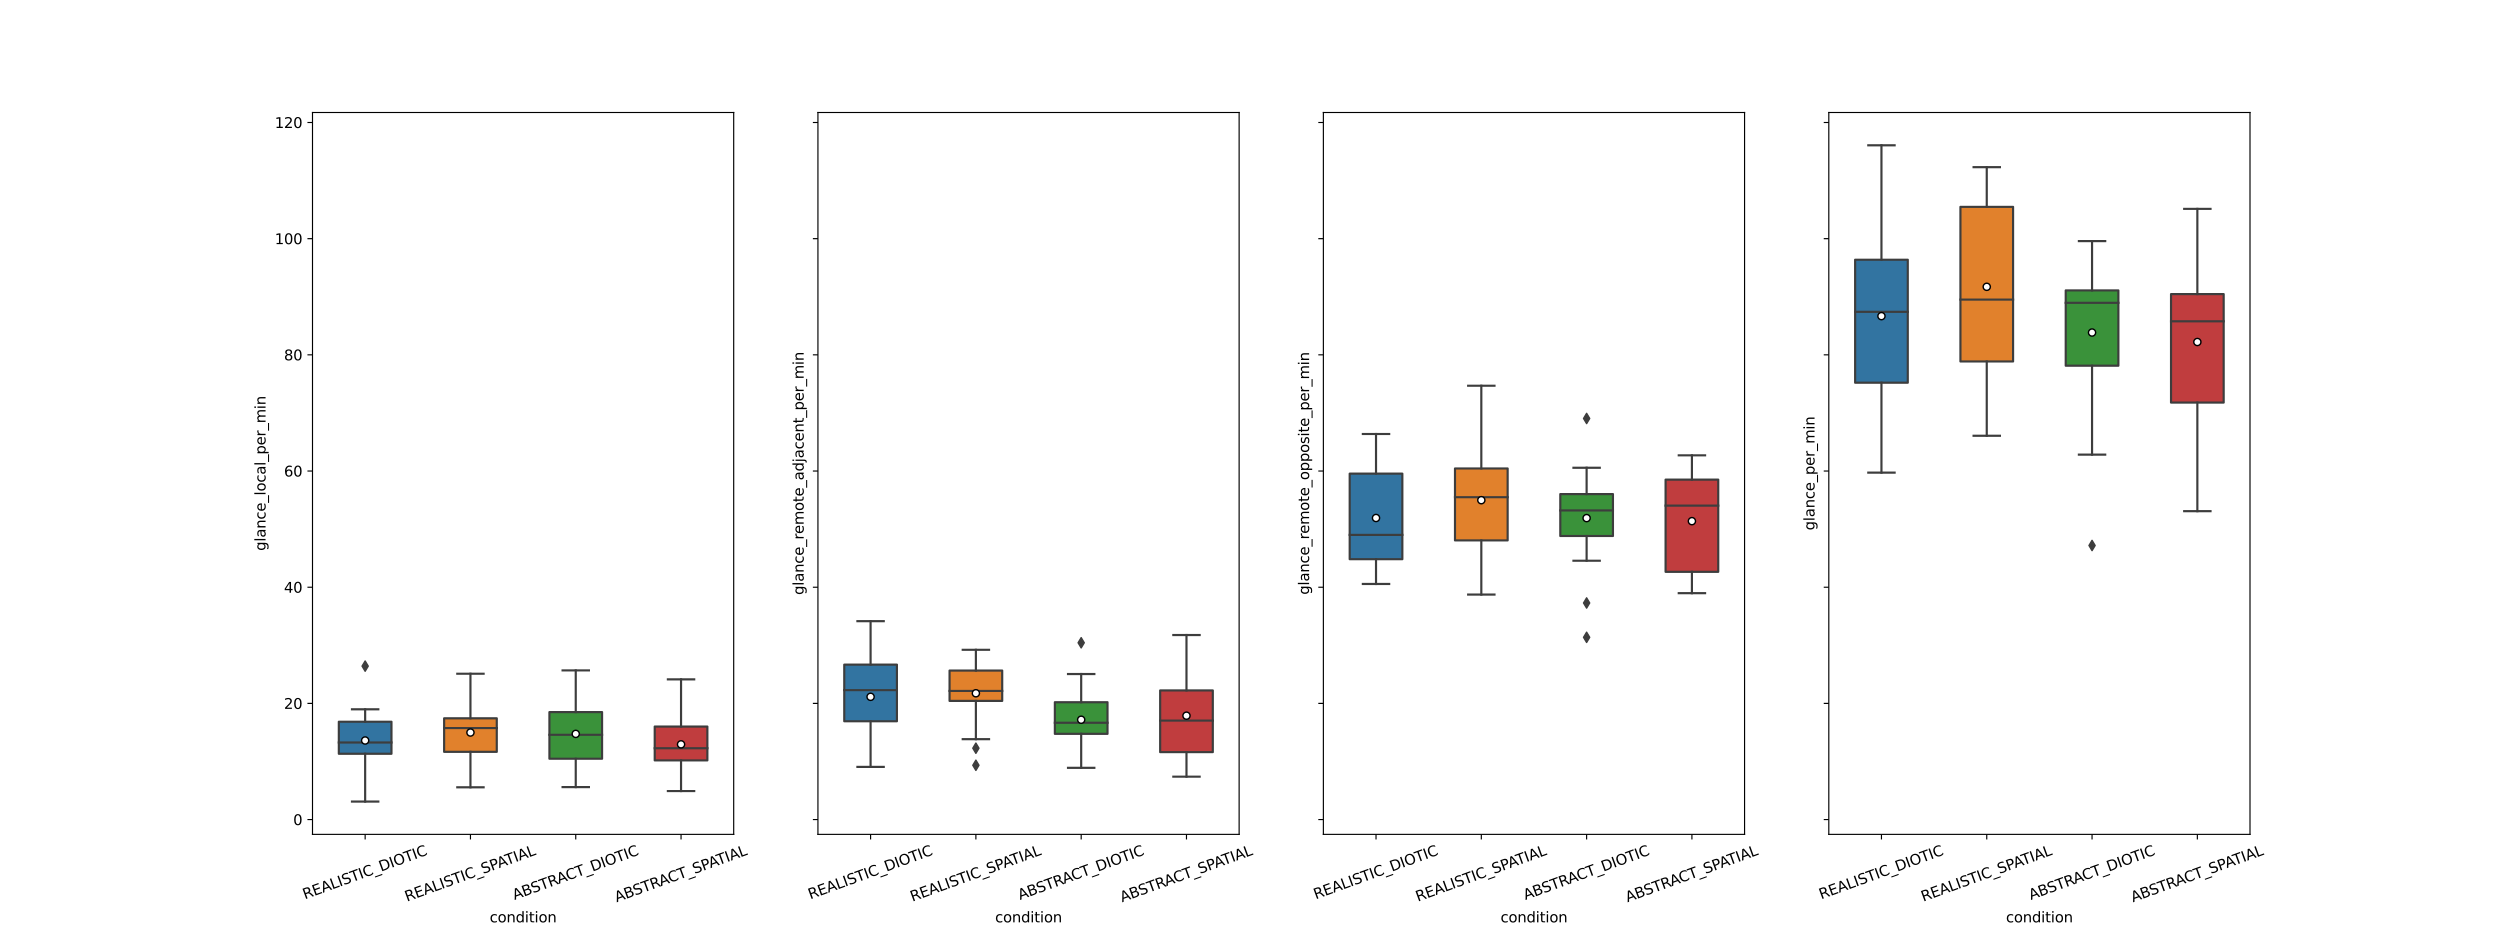 <?xml version="1.0" encoding="utf-8" standalone="no"?>
<!DOCTYPE svg PUBLIC "-//W3C//DTD SVG 1.1//EN"
  "http://www.w3.org/Graphics/SVG/1.1/DTD/svg11.dtd">
<svg xmlns:xlink="http://www.w3.org/1999/xlink" width="1728pt" height="648pt" viewBox="0 0 1728 648" xmlns="http://www.w3.org/2000/svg" version="1.1">
 <defs>
  <style type="text/css">*{stroke-linejoin: round; stroke-linecap: butt}</style>
 </defs>
 <g id="figure_1">
  <g id="patch_1">
   <path d="M 0 648 
L 1728 648 
L 1728 0 
L 0 0 
z
" style="fill: #ffffff"/>
  </g>
  <g id="axes_1">
   <g id="patch_2">
    <path d="M 216 576.72 
L 507.13 576.72 
L 507.13 77.76 
L 216 77.76 
z
" style="fill: #ffffff"/>
   </g>
   <g id="patch_3">
    <path d="M 234.196 521.005 
L 270.587 521.005 
L 270.587 498.869 
L 234.196 498.869 
L 234.196 521.005 
z
" clip-path="url(#p1a54a6460e)" style="fill: #3274a1; stroke: #3d3d3d; stroke-width: 1.5; stroke-linejoin: miter"/>
   </g>
   <g id="patch_4">
    <path d="M 306.978 519.677 
L 343.37 519.677 
L 343.37 496.495 
L 306.978 496.495 
L 306.978 519.677 
z
" clip-path="url(#p1a54a6460e)" style="fill: #e1812c; stroke: #3d3d3d; stroke-width: 1.5; stroke-linejoin: miter"/>
   </g>
   <g id="patch_5">
    <path d="M 379.761 524.429 
L 416.152 524.429 
L 416.152 492.206 
L 379.761 492.206 
L 379.761 524.429 
z
" clip-path="url(#p1a54a6460e)" style="fill: #3a923a; stroke: #3d3d3d; stroke-width: 1.5; stroke-linejoin: miter"/>
   </g>
   <g id="patch_6">
    <path d="M 452.543 525.584 
L 488.935 525.584 
L 488.935 502.191 
L 452.543 502.191 
L 452.543 525.584 
z
" clip-path="url(#p1a54a6460e)" style="fill: #c03d3e; stroke: #3d3d3d; stroke-width: 1.5; stroke-linejoin: miter"/>
   </g>
   <g id="matplotlib.axis_1">
    <g id="xtick_1">
     <g id="line2d_1">
      <defs>
       <path id="m38167d8ccf" d="M 0 0 
L 0 3.5 
" style="stroke: #000000; stroke-width: 0.8"/>
      </defs>
      <g>
       <use xlink:href="#m38167d8ccf" x="252.391" y="576.72" style="stroke: #000000; stroke-width: 0.8"/>
      </g>
     </g>
     <g id="text_1">
      <!-- REALISTIC_DIOTIC -->
      <g transform="translate(210.698 621.675) rotate(-20) scale(0.1 -0.1)">
       <defs>
        <path id="DejaVuSans-52" d="M 2841 2188 
Q 3044 2119 3236 1894 
Q 3428 1669 3622 1275 
L 4263 0 
L 3584 0 
L 2988 1197 
Q 2756 1666 2539 1819 
Q 2322 1972 1947 1972 
L 1259 1972 
L 1259 0 
L 628 0 
L 628 4666 
L 2053 4666 
Q 2853 4666 3247 4331 
Q 3641 3997 3641 3322 
Q 3641 2881 3436 2590 
Q 3231 2300 2841 2188 
z
M 1259 4147 
L 1259 2491 
L 2053 2491 
Q 2509 2491 2742 2702 
Q 2975 2913 2975 3322 
Q 2975 3731 2742 3939 
Q 2509 4147 2053 4147 
L 1259 4147 
z
" transform="scale(0.016)"/>
        <path id="DejaVuSans-45" d="M 628 4666 
L 3578 4666 
L 3578 4134 
L 1259 4134 
L 1259 2753 
L 3481 2753 
L 3481 2222 
L 1259 2222 
L 1259 531 
L 3634 531 
L 3634 0 
L 628 0 
L 628 4666 
z
" transform="scale(0.016)"/>
        <path id="DejaVuSans-41" d="M 2188 4044 
L 1331 1722 
L 3047 1722 
L 2188 4044 
z
M 1831 4666 
L 2547 4666 
L 4325 0 
L 3669 0 
L 3244 1197 
L 1141 1197 
L 716 0 
L 50 0 
L 1831 4666 
z
" transform="scale(0.016)"/>
        <path id="DejaVuSans-4c" d="M 628 4666 
L 1259 4666 
L 1259 531 
L 3531 531 
L 3531 0 
L 628 0 
L 628 4666 
z
" transform="scale(0.016)"/>
        <path id="DejaVuSans-49" d="M 628 4666 
L 1259 4666 
L 1259 0 
L 628 0 
L 628 4666 
z
" transform="scale(0.016)"/>
        <path id="DejaVuSans-53" d="M 3425 4513 
L 3425 3897 
Q 3066 4069 2747 4153 
Q 2428 4238 2131 4238 
Q 1616 4238 1336 4038 
Q 1056 3838 1056 3469 
Q 1056 3159 1242 3001 
Q 1428 2844 1947 2747 
L 2328 2669 
Q 3034 2534 3370 2195 
Q 3706 1856 3706 1288 
Q 3706 609 3251 259 
Q 2797 -91 1919 -91 
Q 1588 -91 1214 -16 
Q 841 59 441 206 
L 441 856 
Q 825 641 1194 531 
Q 1563 422 1919 422 
Q 2459 422 2753 634 
Q 3047 847 3047 1241 
Q 3047 1584 2836 1778 
Q 2625 1972 2144 2069 
L 1759 2144 
Q 1053 2284 737 2584 
Q 422 2884 422 3419 
Q 422 4038 858 4394 
Q 1294 4750 2059 4750 
Q 2388 4750 2728 4690 
Q 3069 4631 3425 4513 
z
" transform="scale(0.016)"/>
        <path id="DejaVuSans-54" d="M -19 4666 
L 3928 4666 
L 3928 4134 
L 2272 4134 
L 2272 0 
L 1638 0 
L 1638 4134 
L -19 4134 
L -19 4666 
z
" transform="scale(0.016)"/>
        <path id="DejaVuSans-43" d="M 4122 4306 
L 4122 3641 
Q 3803 3938 3442 4084 
Q 3081 4231 2675 4231 
Q 1875 4231 1450 3742 
Q 1025 3253 1025 2328 
Q 1025 1406 1450 917 
Q 1875 428 2675 428 
Q 3081 428 3442 575 
Q 3803 722 4122 1019 
L 4122 359 
Q 3791 134 3420 21 
Q 3050 -91 2638 -91 
Q 1578 -91 968 557 
Q 359 1206 359 2328 
Q 359 3453 968 4101 
Q 1578 4750 2638 4750 
Q 3056 4750 3426 4639 
Q 3797 4528 4122 4306 
z
" transform="scale(0.016)"/>
        <path id="DejaVuSans-5f" d="M 3263 -1063 
L 3263 -1509 
L -63 -1509 
L -63 -1063 
L 3263 -1063 
z
" transform="scale(0.016)"/>
        <path id="DejaVuSans-44" d="M 1259 4147 
L 1259 519 
L 2022 519 
Q 2988 519 3436 956 
Q 3884 1394 3884 2338 
Q 3884 3275 3436 3711 
Q 2988 4147 2022 4147 
L 1259 4147 
z
M 628 4666 
L 1925 4666 
Q 3281 4666 3915 4102 
Q 4550 3538 4550 2338 
Q 4550 1131 3912 565 
Q 3275 0 1925 0 
L 628 0 
L 628 4666 
z
" transform="scale(0.016)"/>
        <path id="DejaVuSans-4f" d="M 2522 4238 
Q 1834 4238 1429 3725 
Q 1025 3213 1025 2328 
Q 1025 1447 1429 934 
Q 1834 422 2522 422 
Q 3209 422 3611 934 
Q 4013 1447 4013 2328 
Q 4013 3213 3611 3725 
Q 3209 4238 2522 4238 
z
M 2522 4750 
Q 3503 4750 4090 4092 
Q 4678 3434 4678 2328 
Q 4678 1225 4090 567 
Q 3503 -91 2522 -91 
Q 1538 -91 948 565 
Q 359 1222 359 2328 
Q 359 3434 948 4092 
Q 1538 4750 2522 4750 
z
" transform="scale(0.016)"/>
       </defs>
       <use xlink:href="#DejaVuSans-52"/>
       <use xlink:href="#DejaVuSans-45" x="69.482"/>
       <use xlink:href="#DejaVuSans-41" x="132.666"/>
       <use xlink:href="#DejaVuSans-4c" x="201.074"/>
       <use xlink:href="#DejaVuSans-49" x="256.787"/>
       <use xlink:href="#DejaVuSans-53" x="286.279"/>
       <use xlink:href="#DejaVuSans-54" x="349.756"/>
       <use xlink:href="#DejaVuSans-49" x="410.84"/>
       <use xlink:href="#DejaVuSans-43" x="440.332"/>
       <use xlink:href="#DejaVuSans-5f" x="510.156"/>
       <use xlink:href="#DejaVuSans-44" x="560.156"/>
       <use xlink:href="#DejaVuSans-49" x="637.158"/>
       <use xlink:href="#DejaVuSans-4f" x="666.65"/>
       <use xlink:href="#DejaVuSans-54" x="745.361"/>
       <use xlink:href="#DejaVuSans-49" x="806.445"/>
       <use xlink:href="#DejaVuSans-43" x="835.938"/>
      </g>
     </g>
    </g>
    <g id="xtick_2">
     <g id="line2d_2">
      <g>
       <use xlink:href="#m38167d8ccf" x="325.174" y="576.72" style="stroke: #000000; stroke-width: 0.8"/>
      </g>
     </g>
     <g id="text_2">
      <!-- REALISTIC_SPATIAL -->
      <g transform="translate(281.266 623.287) rotate(-20) scale(0.1 -0.1)">
       <defs>
        <path id="DejaVuSans-50" d="M 1259 4147 
L 1259 2394 
L 2053 2394 
Q 2494 2394 2734 2622 
Q 2975 2850 2975 3272 
Q 2975 3691 2734 3919 
Q 2494 4147 2053 4147 
L 1259 4147 
z
M 628 4666 
L 2053 4666 
Q 2838 4666 3239 4311 
Q 3641 3956 3641 3272 
Q 3641 2581 3239 2228 
Q 2838 1875 2053 1875 
L 1259 1875 
L 1259 0 
L 628 0 
L 628 4666 
z
" transform="scale(0.016)"/>
       </defs>
       <use xlink:href="#DejaVuSans-52"/>
       <use xlink:href="#DejaVuSans-45" x="69.482"/>
       <use xlink:href="#DejaVuSans-41" x="132.666"/>
       <use xlink:href="#DejaVuSans-4c" x="201.074"/>
       <use xlink:href="#DejaVuSans-49" x="256.787"/>
       <use xlink:href="#DejaVuSans-53" x="286.279"/>
       <use xlink:href="#DejaVuSans-54" x="349.756"/>
       <use xlink:href="#DejaVuSans-49" x="410.84"/>
       <use xlink:href="#DejaVuSans-43" x="440.332"/>
       <use xlink:href="#DejaVuSans-5f" x="510.156"/>
       <use xlink:href="#DejaVuSans-53" x="560.156"/>
       <use xlink:href="#DejaVuSans-50" x="623.633"/>
       <use xlink:href="#DejaVuSans-41" x="677.561"/>
       <use xlink:href="#DejaVuSans-54" x="738.219"/>
       <use xlink:href="#DejaVuSans-49" x="799.303"/>
       <use xlink:href="#DejaVuSans-41" x="828.795"/>
       <use xlink:href="#DejaVuSans-4c" x="897.203"/>
      </g>
     </g>
    </g>
    <g id="xtick_3">
     <g id="line2d_3">
      <g>
       <use xlink:href="#m38167d8ccf" x="397.957" y="576.72" style="stroke: #000000; stroke-width: 0.8"/>
      </g>
     </g>
     <g id="text_3">
      <!-- ABSTRACT_DIOTIC -->
      <g transform="translate(355.667 622.109) rotate(-20) scale(0.1 -0.1)">
       <defs>
        <path id="DejaVuSans-42" d="M 1259 2228 
L 1259 519 
L 2272 519 
Q 2781 519 3026 730 
Q 3272 941 3272 1375 
Q 3272 1813 3026 2020 
Q 2781 2228 2272 2228 
L 1259 2228 
z
M 1259 4147 
L 1259 2741 
L 2194 2741 
Q 2656 2741 2882 2914 
Q 3109 3088 3109 3444 
Q 3109 3797 2882 3972 
Q 2656 4147 2194 4147 
L 1259 4147 
z
M 628 4666 
L 2241 4666 
Q 2963 4666 3353 4366 
Q 3744 4066 3744 3513 
Q 3744 3084 3544 2831 
Q 3344 2578 2956 2516 
Q 3422 2416 3680 2098 
Q 3938 1781 3938 1306 
Q 3938 681 3513 340 
Q 3088 0 2303 0 
L 628 0 
L 628 4666 
z
" transform="scale(0.016)"/>
       </defs>
       <use xlink:href="#DejaVuSans-41"/>
       <use xlink:href="#DejaVuSans-42" x="68.408"/>
       <use xlink:href="#DejaVuSans-53" x="135.262"/>
       <use xlink:href="#DejaVuSans-54" x="198.738"/>
       <use xlink:href="#DejaVuSans-52" x="259.822"/>
       <use xlink:href="#DejaVuSans-41" x="325.305"/>
       <use xlink:href="#DejaVuSans-43" x="391.963"/>
       <use xlink:href="#DejaVuSans-54" x="461.787"/>
       <use xlink:href="#DejaVuSans-5f" x="522.871"/>
       <use xlink:href="#DejaVuSans-44" x="572.871"/>
       <use xlink:href="#DejaVuSans-49" x="649.873"/>
       <use xlink:href="#DejaVuSans-4f" x="679.365"/>
       <use xlink:href="#DejaVuSans-54" x="758.076"/>
       <use xlink:href="#DejaVuSans-49" x="819.16"/>
       <use xlink:href="#DejaVuSans-43" x="848.652"/>
      </g>
     </g>
    </g>
    <g id="xtick_4">
     <g id="line2d_4">
      <g>
       <use xlink:href="#m38167d8ccf" x="470.739" y="576.72" style="stroke: #000000; stroke-width: 0.8"/>
      </g>
     </g>
     <g id="text_4">
      <!-- ABSTRACT_SPATIAL -->
      <g transform="translate(426.235 623.721) rotate(-20) scale(0.1 -0.1)">
       <use xlink:href="#DejaVuSans-41"/>
       <use xlink:href="#DejaVuSans-42" x="68.408"/>
       <use xlink:href="#DejaVuSans-53" x="135.262"/>
       <use xlink:href="#DejaVuSans-54" x="198.738"/>
       <use xlink:href="#DejaVuSans-52" x="259.822"/>
       <use xlink:href="#DejaVuSans-41" x="325.305"/>
       <use xlink:href="#DejaVuSans-43" x="391.963"/>
       <use xlink:href="#DejaVuSans-54" x="461.787"/>
       <use xlink:href="#DejaVuSans-5f" x="522.871"/>
       <use xlink:href="#DejaVuSans-53" x="572.871"/>
       <use xlink:href="#DejaVuSans-50" x="636.348"/>
       <use xlink:href="#DejaVuSans-41" x="690.275"/>
       <use xlink:href="#DejaVuSans-54" x="750.934"/>
       <use xlink:href="#DejaVuSans-49" x="812.018"/>
       <use xlink:href="#DejaVuSans-41" x="841.51"/>
       <use xlink:href="#DejaVuSans-4c" x="909.918"/>
      </g>
     </g>
    </g>
    <g id="text_5">
     <!-- condition -->
     <g transform="translate(338.447 637.535) scale(0.1 -0.1)">
      <defs>
       <path id="DejaVuSans-63" d="M 3122 3366 
L 3122 2828 
Q 2878 2963 2633 3030 
Q 2388 3097 2138 3097 
Q 1578 3097 1268 2742 
Q 959 2388 959 1747 
Q 959 1106 1268 751 
Q 1578 397 2138 397 
Q 2388 397 2633 464 
Q 2878 531 3122 666 
L 3122 134 
Q 2881 22 2623 -34 
Q 2366 -91 2075 -91 
Q 1284 -91 818 406 
Q 353 903 353 1747 
Q 353 2603 823 3093 
Q 1294 3584 2113 3584 
Q 2378 3584 2631 3529 
Q 2884 3475 3122 3366 
z
" transform="scale(0.016)"/>
       <path id="DejaVuSans-6f" d="M 1959 3097 
Q 1497 3097 1228 2736 
Q 959 2375 959 1747 
Q 959 1119 1226 758 
Q 1494 397 1959 397 
Q 2419 397 2687 759 
Q 2956 1122 2956 1747 
Q 2956 2369 2687 2733 
Q 2419 3097 1959 3097 
z
M 1959 3584 
Q 2709 3584 3137 3096 
Q 3566 2609 3566 1747 
Q 3566 888 3137 398 
Q 2709 -91 1959 -91 
Q 1206 -91 779 398 
Q 353 888 353 1747 
Q 353 2609 779 3096 
Q 1206 3584 1959 3584 
z
" transform="scale(0.016)"/>
       <path id="DejaVuSans-6e" d="M 3513 2113 
L 3513 0 
L 2938 0 
L 2938 2094 
Q 2938 2591 2744 2837 
Q 2550 3084 2163 3084 
Q 1697 3084 1428 2787 
Q 1159 2491 1159 1978 
L 1159 0 
L 581 0 
L 581 3500 
L 1159 3500 
L 1159 2956 
Q 1366 3272 1645 3428 
Q 1925 3584 2291 3584 
Q 2894 3584 3203 3211 
Q 3513 2838 3513 2113 
z
" transform="scale(0.016)"/>
       <path id="DejaVuSans-64" d="M 2906 2969 
L 2906 4863 
L 3481 4863 
L 3481 0 
L 2906 0 
L 2906 525 
Q 2725 213 2448 61 
Q 2172 -91 1784 -91 
Q 1150 -91 751 415 
Q 353 922 353 1747 
Q 353 2572 751 3078 
Q 1150 3584 1784 3584 
Q 2172 3584 2448 3432 
Q 2725 3281 2906 2969 
z
M 947 1747 
Q 947 1113 1208 752 
Q 1469 391 1925 391 
Q 2381 391 2643 752 
Q 2906 1113 2906 1747 
Q 2906 2381 2643 2742 
Q 2381 3103 1925 3103 
Q 1469 3103 1208 2742 
Q 947 2381 947 1747 
z
" transform="scale(0.016)"/>
       <path id="DejaVuSans-69" d="M 603 3500 
L 1178 3500 
L 1178 0 
L 603 0 
L 603 3500 
z
M 603 4863 
L 1178 4863 
L 1178 4134 
L 603 4134 
L 603 4863 
z
" transform="scale(0.016)"/>
       <path id="DejaVuSans-74" d="M 1172 4494 
L 1172 3500 
L 2356 3500 
L 2356 3053 
L 1172 3053 
L 1172 1153 
Q 1172 725 1289 603 
Q 1406 481 1766 481 
L 2356 481 
L 2356 0 
L 1766 0 
Q 1100 0 847 248 
Q 594 497 594 1153 
L 594 3053 
L 172 3053 
L 172 3500 
L 594 3500 
L 594 4494 
L 1172 4494 
z
" transform="scale(0.016)"/>
      </defs>
      <use xlink:href="#DejaVuSans-63"/>
      <use xlink:href="#DejaVuSans-6f" x="54.98"/>
      <use xlink:href="#DejaVuSans-6e" x="116.162"/>
      <use xlink:href="#DejaVuSans-64" x="179.541"/>
      <use xlink:href="#DejaVuSans-69" x="243.018"/>
      <use xlink:href="#DejaVuSans-74" x="270.801"/>
      <use xlink:href="#DejaVuSans-69" x="310.01"/>
      <use xlink:href="#DejaVuSans-6f" x="337.793"/>
      <use xlink:href="#DejaVuSans-6e" x="398.975"/>
     </g>
    </g>
   </g>
   <g id="matplotlib.axis_2">
    <g id="ytick_1">
     <g id="line2d_5">
      <defs>
       <path id="m14f6d4ed3d" d="M 0 0 
L -3.5 0 
" style="stroke: #000000; stroke-width: 0.8"/>
      </defs>
      <g>
       <use xlink:href="#m14f6d4ed3d" x="216" y="566.498" style="stroke: #000000; stroke-width: 0.8"/>
      </g>
     </g>
     <g id="text_6">
      <!-- 0 -->
      <g transform="translate(202.637 570.297) scale(0.1 -0.1)">
       <defs>
        <path id="DejaVuSans-30" d="M 2034 4250 
Q 1547 4250 1301 3770 
Q 1056 3291 1056 2328 
Q 1056 1369 1301 889 
Q 1547 409 2034 409 
Q 2525 409 2770 889 
Q 3016 1369 3016 2328 
Q 3016 3291 2770 3770 
Q 2525 4250 2034 4250 
z
M 2034 4750 
Q 2819 4750 3233 4129 
Q 3647 3509 3647 2328 
Q 3647 1150 3233 529 
Q 2819 -91 2034 -91 
Q 1250 -91 836 529 
Q 422 1150 422 2328 
Q 422 3509 836 4129 
Q 1250 4750 2034 4750 
z
" transform="scale(0.016)"/>
       </defs>
       <use xlink:href="#DejaVuSans-30"/>
      </g>
     </g>
    </g>
    <g id="ytick_2">
     <g id="line2d_6">
      <g>
       <use xlink:href="#m14f6d4ed3d" x="216" y="486.192" style="stroke: #000000; stroke-width: 0.8"/>
      </g>
     </g>
     <g id="text_7">
      <!-- 20 -->
      <g transform="translate(196.275 489.991) scale(0.1 -0.1)">
       <defs>
        <path id="DejaVuSans-32" d="M 1228 531 
L 3431 531 
L 3431 0 
L 469 0 
L 469 531 
Q 828 903 1448 1529 
Q 2069 2156 2228 2338 
Q 2531 2678 2651 2914 
Q 2772 3150 2772 3378 
Q 2772 3750 2511 3984 
Q 2250 4219 1831 4219 
Q 1534 4219 1204 4116 
Q 875 4013 500 3803 
L 500 4441 
Q 881 4594 1212 4672 
Q 1544 4750 1819 4750 
Q 2544 4750 2975 4387 
Q 3406 4025 3406 3419 
Q 3406 3131 3298 2873 
Q 3191 2616 2906 2266 
Q 2828 2175 2409 1742 
Q 1991 1309 1228 531 
z
" transform="scale(0.016)"/>
       </defs>
       <use xlink:href="#DejaVuSans-32"/>
       <use xlink:href="#DejaVuSans-30" x="63.623"/>
      </g>
     </g>
    </g>
    <g id="ytick_3">
     <g id="line2d_7">
      <g>
       <use xlink:href="#m14f6d4ed3d" x="216" y="405.886" style="stroke: #000000; stroke-width: 0.8"/>
      </g>
     </g>
     <g id="text_8">
      <!-- 40 -->
      <g transform="translate(196.275 409.685) scale(0.1 -0.1)">
       <defs>
        <path id="DejaVuSans-34" d="M 2419 4116 
L 825 1625 
L 2419 1625 
L 2419 4116 
z
M 2253 4666 
L 3047 4666 
L 3047 1625 
L 3713 1625 
L 3713 1100 
L 3047 1100 
L 3047 0 
L 2419 0 
L 2419 1100 
L 313 1100 
L 313 1709 
L 2253 4666 
z
" transform="scale(0.016)"/>
       </defs>
       <use xlink:href="#DejaVuSans-34"/>
       <use xlink:href="#DejaVuSans-30" x="63.623"/>
      </g>
     </g>
    </g>
    <g id="ytick_4">
     <g id="line2d_8">
      <g>
       <use xlink:href="#m14f6d4ed3d" x="216" y="325.58" style="stroke: #000000; stroke-width: 0.8"/>
      </g>
     </g>
     <g id="text_9">
      <!-- 60 -->
      <g transform="translate(196.275 329.379) scale(0.1 -0.1)">
       <defs>
        <path id="DejaVuSans-36" d="M 2113 2584 
Q 1688 2584 1439 2293 
Q 1191 2003 1191 1497 
Q 1191 994 1439 701 
Q 1688 409 2113 409 
Q 2538 409 2786 701 
Q 3034 994 3034 1497 
Q 3034 2003 2786 2293 
Q 2538 2584 2113 2584 
z
M 3366 4563 
L 3366 3988 
Q 3128 4100 2886 4159 
Q 2644 4219 2406 4219 
Q 1781 4219 1451 3797 
Q 1122 3375 1075 2522 
Q 1259 2794 1537 2939 
Q 1816 3084 2150 3084 
Q 2853 3084 3261 2657 
Q 3669 2231 3669 1497 
Q 3669 778 3244 343 
Q 2819 -91 2113 -91 
Q 1303 -91 875 529 
Q 447 1150 447 2328 
Q 447 3434 972 4092 
Q 1497 4750 2381 4750 
Q 2619 4750 2861 4703 
Q 3103 4656 3366 4563 
z
" transform="scale(0.016)"/>
       </defs>
       <use xlink:href="#DejaVuSans-36"/>
       <use xlink:href="#DejaVuSans-30" x="63.623"/>
      </g>
     </g>
    </g>
    <g id="ytick_5">
     <g id="line2d_9">
      <g>
       <use xlink:href="#m14f6d4ed3d" x="216" y="245.274" style="stroke: #000000; stroke-width: 0.8"/>
      </g>
     </g>
     <g id="text_10">
      <!-- 80 -->
      <g transform="translate(196.275 249.073) scale(0.1 -0.1)">
       <defs>
        <path id="DejaVuSans-38" d="M 2034 2216 
Q 1584 2216 1326 1975 
Q 1069 1734 1069 1313 
Q 1069 891 1326 650 
Q 1584 409 2034 409 
Q 2484 409 2743 651 
Q 3003 894 3003 1313 
Q 3003 1734 2745 1975 
Q 2488 2216 2034 2216 
z
M 1403 2484 
Q 997 2584 770 2862 
Q 544 3141 544 3541 
Q 544 4100 942 4425 
Q 1341 4750 2034 4750 
Q 2731 4750 3128 4425 
Q 3525 4100 3525 3541 
Q 3525 3141 3298 2862 
Q 3072 2584 2669 2484 
Q 3125 2378 3379 2068 
Q 3634 1759 3634 1313 
Q 3634 634 3220 271 
Q 2806 -91 2034 -91 
Q 1263 -91 848 271 
Q 434 634 434 1313 
Q 434 1759 690 2068 
Q 947 2378 1403 2484 
z
M 1172 3481 
Q 1172 3119 1398 2916 
Q 1625 2713 2034 2713 
Q 2441 2713 2670 2916 
Q 2900 3119 2900 3481 
Q 2900 3844 2670 4047 
Q 2441 4250 2034 4250 
Q 1625 4250 1398 4047 
Q 1172 3844 1172 3481 
z
" transform="scale(0.016)"/>
       </defs>
       <use xlink:href="#DejaVuSans-38"/>
       <use xlink:href="#DejaVuSans-30" x="63.623"/>
      </g>
     </g>
    </g>
    <g id="ytick_6">
     <g id="line2d_10">
      <g>
       <use xlink:href="#m14f6d4ed3d" x="216" y="164.968" style="stroke: #000000; stroke-width: 0.8"/>
      </g>
     </g>
     <g id="text_11">
      <!-- 100 -->
      <g transform="translate(189.912 168.767) scale(0.1 -0.1)">
       <defs>
        <path id="DejaVuSans-31" d="M 794 531 
L 1825 531 
L 1825 4091 
L 703 3866 
L 703 4441 
L 1819 4666 
L 2450 4666 
L 2450 531 
L 3481 531 
L 3481 0 
L 794 0 
L 794 531 
z
" transform="scale(0.016)"/>
       </defs>
       <use xlink:href="#DejaVuSans-31"/>
       <use xlink:href="#DejaVuSans-30" x="63.623"/>
       <use xlink:href="#DejaVuSans-30" x="127.246"/>
      </g>
     </g>
    </g>
    <g id="ytick_7">
     <g id="line2d_11">
      <g>
       <use xlink:href="#m14f6d4ed3d" x="216" y="84.662" style="stroke: #000000; stroke-width: 0.8"/>
      </g>
     </g>
     <g id="text_12">
      <!-- 120 -->
      <g transform="translate(189.912 88.461) scale(0.1 -0.1)">
       <use xlink:href="#DejaVuSans-31"/>
       <use xlink:href="#DejaVuSans-32" x="63.623"/>
       <use xlink:href="#DejaVuSans-30" x="127.246"/>
      </g>
     </g>
    </g>
    <g id="text_13">
     <!-- glance_local_per_min -->
     <g transform="translate(183.555 380.747) rotate(-90) scale(0.1 -0.1)">
      <defs>
       <path id="DejaVuSans-67" d="M 2906 1791 
Q 2906 2416 2648 2759 
Q 2391 3103 1925 3103 
Q 1463 3103 1205 2759 
Q 947 2416 947 1791 
Q 947 1169 1205 825 
Q 1463 481 1925 481 
Q 2391 481 2648 825 
Q 2906 1169 2906 1791 
z
M 3481 434 
Q 3481 -459 3084 -895 
Q 2688 -1331 1869 -1331 
Q 1566 -1331 1297 -1286 
Q 1028 -1241 775 -1147 
L 775 -588 
Q 1028 -725 1275 -790 
Q 1522 -856 1778 -856 
Q 2344 -856 2625 -561 
Q 2906 -266 2906 331 
L 2906 616 
Q 2728 306 2450 153 
Q 2172 0 1784 0 
Q 1141 0 747 490 
Q 353 981 353 1791 
Q 353 2603 747 3093 
Q 1141 3584 1784 3584 
Q 2172 3584 2450 3431 
Q 2728 3278 2906 2969 
L 2906 3500 
L 3481 3500 
L 3481 434 
z
" transform="scale(0.016)"/>
       <path id="DejaVuSans-6c" d="M 603 4863 
L 1178 4863 
L 1178 0 
L 603 0 
L 603 4863 
z
" transform="scale(0.016)"/>
       <path id="DejaVuSans-61" d="M 2194 1759 
Q 1497 1759 1228 1600 
Q 959 1441 959 1056 
Q 959 750 1161 570 
Q 1363 391 1709 391 
Q 2188 391 2477 730 
Q 2766 1069 2766 1631 
L 2766 1759 
L 2194 1759 
z
M 3341 1997 
L 3341 0 
L 2766 0 
L 2766 531 
Q 2569 213 2275 61 
Q 1981 -91 1556 -91 
Q 1019 -91 701 211 
Q 384 513 384 1019 
Q 384 1609 779 1909 
Q 1175 2209 1959 2209 
L 2766 2209 
L 2766 2266 
Q 2766 2663 2505 2880 
Q 2244 3097 1772 3097 
Q 1472 3097 1187 3025 
Q 903 2953 641 2809 
L 641 3341 
Q 956 3463 1253 3523 
Q 1550 3584 1831 3584 
Q 2591 3584 2966 3190 
Q 3341 2797 3341 1997 
z
" transform="scale(0.016)"/>
       <path id="DejaVuSans-65" d="M 3597 1894 
L 3597 1613 
L 953 1613 
Q 991 1019 1311 708 
Q 1631 397 2203 397 
Q 2534 397 2845 478 
Q 3156 559 3463 722 
L 3463 178 
Q 3153 47 2828 -22 
Q 2503 -91 2169 -91 
Q 1331 -91 842 396 
Q 353 884 353 1716 
Q 353 2575 817 3079 
Q 1281 3584 2069 3584 
Q 2775 3584 3186 3129 
Q 3597 2675 3597 1894 
z
M 3022 2063 
Q 3016 2534 2758 2815 
Q 2500 3097 2075 3097 
Q 1594 3097 1305 2825 
Q 1016 2553 972 2059 
L 3022 2063 
z
" transform="scale(0.016)"/>
       <path id="DejaVuSans-70" d="M 1159 525 
L 1159 -1331 
L 581 -1331 
L 581 3500 
L 1159 3500 
L 1159 2969 
Q 1341 3281 1617 3432 
Q 1894 3584 2278 3584 
Q 2916 3584 3314 3078 
Q 3713 2572 3713 1747 
Q 3713 922 3314 415 
Q 2916 -91 2278 -91 
Q 1894 -91 1617 61 
Q 1341 213 1159 525 
z
M 3116 1747 
Q 3116 2381 2855 2742 
Q 2594 3103 2138 3103 
Q 1681 3103 1420 2742 
Q 1159 2381 1159 1747 
Q 1159 1113 1420 752 
Q 1681 391 2138 391 
Q 2594 391 2855 752 
Q 3116 1113 3116 1747 
z
" transform="scale(0.016)"/>
       <path id="DejaVuSans-72" d="M 2631 2963 
Q 2534 3019 2420 3045 
Q 2306 3072 2169 3072 
Q 1681 3072 1420 2755 
Q 1159 2438 1159 1844 
L 1159 0 
L 581 0 
L 581 3500 
L 1159 3500 
L 1159 2956 
Q 1341 3275 1631 3429 
Q 1922 3584 2338 3584 
Q 2397 3584 2469 3576 
Q 2541 3569 2628 3553 
L 2631 2963 
z
" transform="scale(0.016)"/>
       <path id="DejaVuSans-6d" d="M 3328 2828 
Q 3544 3216 3844 3400 
Q 4144 3584 4550 3584 
Q 5097 3584 5394 3201 
Q 5691 2819 5691 2113 
L 5691 0 
L 5113 0 
L 5113 2094 
Q 5113 2597 4934 2840 
Q 4756 3084 4391 3084 
Q 3944 3084 3684 2787 
Q 3425 2491 3425 1978 
L 3425 0 
L 2847 0 
L 2847 2094 
Q 2847 2600 2669 2842 
Q 2491 3084 2119 3084 
Q 1678 3084 1418 2786 
Q 1159 2488 1159 1978 
L 1159 0 
L 581 0 
L 581 3500 
L 1159 3500 
L 1159 2956 
Q 1356 3278 1631 3431 
Q 1906 3584 2284 3584 
Q 2666 3584 2933 3390 
Q 3200 3197 3328 2828 
z
" transform="scale(0.016)"/>
      </defs>
      <use xlink:href="#DejaVuSans-67"/>
      <use xlink:href="#DejaVuSans-6c" x="63.477"/>
      <use xlink:href="#DejaVuSans-61" x="91.26"/>
      <use xlink:href="#DejaVuSans-6e" x="152.539"/>
      <use xlink:href="#DejaVuSans-63" x="215.918"/>
      <use xlink:href="#DejaVuSans-65" x="270.898"/>
      <use xlink:href="#DejaVuSans-5f" x="332.422"/>
      <use xlink:href="#DejaVuSans-6c" x="382.422"/>
      <use xlink:href="#DejaVuSans-6f" x="410.205"/>
      <use xlink:href="#DejaVuSans-63" x="471.387"/>
      <use xlink:href="#DejaVuSans-61" x="526.367"/>
      <use xlink:href="#DejaVuSans-6c" x="587.646"/>
      <use xlink:href="#DejaVuSans-5f" x="615.43"/>
      <use xlink:href="#DejaVuSans-70" x="665.43"/>
      <use xlink:href="#DejaVuSans-65" x="728.906"/>
      <use xlink:href="#DejaVuSans-72" x="790.43"/>
      <use xlink:href="#DejaVuSans-5f" x="831.543"/>
      <use xlink:href="#DejaVuSans-6d" x="881.543"/>
      <use xlink:href="#DejaVuSans-69" x="978.955"/>
      <use xlink:href="#DejaVuSans-6e" x="1006.738"/>
     </g>
    </g>
   </g>
   <g id="line2d_12">
    <path d="M 252.391 521.005 
L 252.391 554.04 
" clip-path="url(#p1a54a6460e)" style="fill: none; stroke: #3d3d3d; stroke-width: 1.5; stroke-linecap: square"/>
   </g>
   <g id="line2d_13">
    <path d="M 252.391 498.869 
L 252.391 490.278 
" clip-path="url(#p1a54a6460e)" style="fill: none; stroke: #3d3d3d; stroke-width: 1.5; stroke-linecap: square"/>
   </g>
   <g id="line2d_14">
    <path d="M 243.293 554.04 
L 261.489 554.04 
" clip-path="url(#p1a54a6460e)" style="fill: none; stroke: #3d3d3d; stroke-width: 1.5; stroke-linecap: square"/>
   </g>
   <g id="line2d_15">
    <path d="M 243.293 490.278 
L 261.489 490.278 
" clip-path="url(#p1a54a6460e)" style="fill: none; stroke: #3d3d3d; stroke-width: 1.5; stroke-linecap: square"/>
   </g>
   <g id="line2d_16">
    <defs>
     <path id="m2560e2cfdd" d="M 0 3.536 
L 2.121 0 
L 0 -3.536 
L -2.121 0 
z
" style="stroke: #3d3d3d; stroke-linejoin: miter"/>
    </defs>
    <g clip-path="url(#p1a54a6460e)">
     <use xlink:href="#m2560e2cfdd" x="252.391" y="460.425" style="fill: #3d3d3d; stroke: #3d3d3d; stroke-linejoin: miter"/>
    </g>
   </g>
   <g id="line2d_17">
    <path d="M 325.174 519.677 
L 325.174 544.169 
" clip-path="url(#p1a54a6460e)" style="fill: none; stroke: #3d3d3d; stroke-width: 1.5; stroke-linecap: square"/>
   </g>
   <g id="line2d_18">
    <path d="M 325.174 496.495 
L 325.174 465.693 
" clip-path="url(#p1a54a6460e)" style="fill: none; stroke: #3d3d3d; stroke-width: 1.5; stroke-linecap: square"/>
   </g>
   <g id="line2d_19">
    <path d="M 316.076 544.169 
L 334.272 544.169 
" clip-path="url(#p1a54a6460e)" style="fill: none; stroke: #3d3d3d; stroke-width: 1.5; stroke-linecap: square"/>
   </g>
   <g id="line2d_20">
    <path d="M 316.076 465.693 
L 334.272 465.693 
" clip-path="url(#p1a54a6460e)" style="fill: none; stroke: #3d3d3d; stroke-width: 1.5; stroke-linecap: square"/>
   </g>
   <g id="line2d_21"/>
   <g id="line2d_22">
    <path d="M 397.957 524.429 
L 397.957 544.037 
" clip-path="url(#p1a54a6460e)" style="fill: none; stroke: #3d3d3d; stroke-width: 1.5; stroke-linecap: square"/>
   </g>
   <g id="line2d_23">
    <path d="M 397.957 492.206 
L 397.957 463.385 
" clip-path="url(#p1a54a6460e)" style="fill: none; stroke: #3d3d3d; stroke-width: 1.5; stroke-linecap: square"/>
   </g>
   <g id="line2d_24">
    <path d="M 388.859 544.037 
L 407.054 544.037 
" clip-path="url(#p1a54a6460e)" style="fill: none; stroke: #3d3d3d; stroke-width: 1.5; stroke-linecap: square"/>
   </g>
   <g id="line2d_25">
    <path d="M 388.859 463.385 
L 407.054 463.385 
" clip-path="url(#p1a54a6460e)" style="fill: none; stroke: #3d3d3d; stroke-width: 1.5; stroke-linecap: square"/>
   </g>
   <g id="line2d_26"/>
   <g id="line2d_27">
    <path d="M 470.739 525.584 
L 470.739 546.781 
" clip-path="url(#p1a54a6460e)" style="fill: none; stroke: #3d3d3d; stroke-width: 1.5; stroke-linecap: square"/>
   </g>
   <g id="line2d_28">
    <path d="M 470.739 502.191 
L 470.739 469.566 
" clip-path="url(#p1a54a6460e)" style="fill: none; stroke: #3d3d3d; stroke-width: 1.5; stroke-linecap: square"/>
   </g>
   <g id="line2d_29">
    <path d="M 461.641 546.781 
L 479.837 546.781 
" clip-path="url(#p1a54a6460e)" style="fill: none; stroke: #3d3d3d; stroke-width: 1.5; stroke-linecap: square"/>
   </g>
   <g id="line2d_30">
    <path d="M 461.641 469.566 
L 479.837 469.566 
" clip-path="url(#p1a54a6460e)" style="fill: none; stroke: #3d3d3d; stroke-width: 1.5; stroke-linecap: square"/>
   </g>
   <g id="line2d_31"/>
   <g id="line2d_32">
    <path d="M 234.196 513.204 
L 270.587 513.204 
" clip-path="url(#p1a54a6460e)" style="fill: none; stroke: #3d3d3d; stroke-width: 1.5; stroke-linecap: square"/>
   </g>
   <g id="line2d_33">
    <defs>
     <path id="m67332cc2ab" d="M 0 2.5 
C 0.663 2.5 1.299 2.237 1.768 1.768 
C 2.237 1.299 2.5 0.663 2.5 0 
C 2.5 -0.663 2.237 -1.299 1.768 -1.768 
C 1.299 -2.237 0.663 -2.5 0 -2.5 
C -0.663 -2.5 -1.299 -2.237 -1.768 -1.768 
C -2.237 -1.299 -2.5 -0.663 -2.5 0 
C -2.5 0.663 -2.237 1.299 -1.768 1.768 
C -1.299 2.237 -0.663 2.5 0 2.5 
z
" style="stroke: #000000"/>
    </defs>
    <g clip-path="url(#p1a54a6460e)">
     <use xlink:href="#m67332cc2ab" x="252.391" y="511.83" style="fill: #ffffff; stroke: #000000"/>
    </g>
   </g>
   <g id="line2d_34">
    <path d="M 306.978 503.232 
L 343.37 503.232 
" clip-path="url(#p1a54a6460e)" style="fill: none; stroke: #3d3d3d; stroke-width: 1.5; stroke-linecap: square"/>
   </g>
   <g id="line2d_35">
    <g clip-path="url(#p1a54a6460e)">
     <use xlink:href="#m67332cc2ab" x="325.174" y="506.317" style="fill: #ffffff; stroke: #000000"/>
    </g>
   </g>
   <g id="line2d_36">
    <path d="M 379.761 507.889 
L 416.152 507.889 
" clip-path="url(#p1a54a6460e)" style="fill: none; stroke: #3d3d3d; stroke-width: 1.5; stroke-linecap: square"/>
   </g>
   <g id="line2d_37">
    <g clip-path="url(#p1a54a6460e)">
     <use xlink:href="#m67332cc2ab" x="397.957" y="507.26" style="fill: #ffffff; stroke: #000000"/>
    </g>
   </g>
   <g id="line2d_38">
    <path d="M 452.543 517.167 
L 488.935 517.167 
" clip-path="url(#p1a54a6460e)" style="fill: none; stroke: #3d3d3d; stroke-width: 1.5; stroke-linecap: square"/>
   </g>
   <g id="line2d_39">
    <g clip-path="url(#p1a54a6460e)">
     <use xlink:href="#m67332cc2ab" x="470.739" y="514.492" style="fill: #ffffff; stroke: #000000"/>
    </g>
   </g>
   <g id="patch_7">
    <path d="M 216 576.72 
L 216 77.76 
" style="fill: none; stroke: #000000; stroke-width: 0.8; stroke-linejoin: miter; stroke-linecap: square"/>
   </g>
   <g id="patch_8">
    <path d="M 507.13 576.72 
L 507.13 77.76 
" style="fill: none; stroke: #000000; stroke-width: 0.8; stroke-linejoin: miter; stroke-linecap: square"/>
   </g>
   <g id="patch_9">
    <path d="M 216 576.72 
L 507.13 576.72 
" style="fill: none; stroke: #000000; stroke-width: 0.8; stroke-linejoin: miter; stroke-linecap: square"/>
   </g>
   <g id="patch_10">
    <path d="M 216 77.76 
L 507.13 77.76 
" style="fill: none; stroke: #000000; stroke-width: 0.8; stroke-linejoin: miter; stroke-linecap: square"/>
   </g>
  </g>
  <g id="axes_2">
   <g id="patch_11">
    <path d="M 565.357 576.72 
L 856.487 576.72 
L 856.487 77.76 
L 565.357 77.76 
z
" style="fill: #ffffff"/>
   </g>
   <g id="patch_12">
    <path d="M 583.552 498.531 
L 619.943 498.531 
L 619.943 459.401 
L 583.552 459.401 
L 583.552 498.531 
z
" clip-path="url(#pf33cbde30f)" style="fill: #3274a1; stroke: #3d3d3d; stroke-width: 1.5; stroke-linejoin: miter"/>
   </g>
   <g id="patch_13">
    <path d="M 656.335 484.46 
L 692.726 484.46 
L 692.726 463.491 
L 656.335 463.491 
L 656.335 484.46 
z
" clip-path="url(#pf33cbde30f)" style="fill: #e1812c; stroke: #3d3d3d; stroke-width: 1.5; stroke-linejoin: miter"/>
   </g>
   <g id="patch_14">
    <path d="M 729.117 507.235 
L 765.509 507.235 
L 765.509 485.37 
L 729.117 485.37 
L 729.117 507.235 
z
" clip-path="url(#pf33cbde30f)" style="fill: #3a923a; stroke: #3d3d3d; stroke-width: 1.5; stroke-linejoin: miter"/>
   </g>
   <g id="patch_15">
    <path d="M 801.9 519.87 
L 838.291 519.87 
L 838.291 477.233 
L 801.9 477.233 
L 801.9 519.87 
z
" clip-path="url(#pf33cbde30f)" style="fill: #c03d3e; stroke: #3d3d3d; stroke-width: 1.5; stroke-linejoin: miter"/>
   </g>
   <g id="matplotlib.axis_3">
    <g id="xtick_5">
     <g id="line2d_40">
      <g>
       <use xlink:href="#m38167d8ccf" x="601.748" y="576.72" style="stroke: #000000; stroke-width: 0.8"/>
      </g>
     </g>
     <g id="text_14">
      <!-- REALISTIC_DIOTIC -->
      <g transform="translate(560.055 621.675) rotate(-20) scale(0.1 -0.1)">
       <use xlink:href="#DejaVuSans-52"/>
       <use xlink:href="#DejaVuSans-45" x="69.482"/>
       <use xlink:href="#DejaVuSans-41" x="132.666"/>
       <use xlink:href="#DejaVuSans-4c" x="201.074"/>
       <use xlink:href="#DejaVuSans-49" x="256.787"/>
       <use xlink:href="#DejaVuSans-53" x="286.279"/>
       <use xlink:href="#DejaVuSans-54" x="349.756"/>
       <use xlink:href="#DejaVuSans-49" x="410.84"/>
       <use xlink:href="#DejaVuSans-43" x="440.332"/>
       <use xlink:href="#DejaVuSans-5f" x="510.156"/>
       <use xlink:href="#DejaVuSans-44" x="560.156"/>
       <use xlink:href="#DejaVuSans-49" x="637.158"/>
       <use xlink:href="#DejaVuSans-4f" x="666.65"/>
       <use xlink:href="#DejaVuSans-54" x="745.361"/>
       <use xlink:href="#DejaVuSans-49" x="806.445"/>
       <use xlink:href="#DejaVuSans-43" x="835.938"/>
      </g>
     </g>
    </g>
    <g id="xtick_6">
     <g id="line2d_41">
      <g>
       <use xlink:href="#m38167d8ccf" x="674.53" y="576.72" style="stroke: #000000; stroke-width: 0.8"/>
      </g>
     </g>
     <g id="text_15">
      <!-- REALISTIC_SPATIAL -->
      <g transform="translate(630.622 623.287) rotate(-20) scale(0.1 -0.1)">
       <use xlink:href="#DejaVuSans-52"/>
       <use xlink:href="#DejaVuSans-45" x="69.482"/>
       <use xlink:href="#DejaVuSans-41" x="132.666"/>
       <use xlink:href="#DejaVuSans-4c" x="201.074"/>
       <use xlink:href="#DejaVuSans-49" x="256.787"/>
       <use xlink:href="#DejaVuSans-53" x="286.279"/>
       <use xlink:href="#DejaVuSans-54" x="349.756"/>
       <use xlink:href="#DejaVuSans-49" x="410.84"/>
       <use xlink:href="#DejaVuSans-43" x="440.332"/>
       <use xlink:href="#DejaVuSans-5f" x="510.156"/>
       <use xlink:href="#DejaVuSans-53" x="560.156"/>
       <use xlink:href="#DejaVuSans-50" x="623.633"/>
       <use xlink:href="#DejaVuSans-41" x="677.561"/>
       <use xlink:href="#DejaVuSans-54" x="738.219"/>
       <use xlink:href="#DejaVuSans-49" x="799.303"/>
       <use xlink:href="#DejaVuSans-41" x="828.795"/>
       <use xlink:href="#DejaVuSans-4c" x="897.203"/>
      </g>
     </g>
    </g>
    <g id="xtick_7">
     <g id="line2d_42">
      <g>
       <use xlink:href="#m38167d8ccf" x="747.313" y="576.72" style="stroke: #000000; stroke-width: 0.8"/>
      </g>
     </g>
     <g id="text_16">
      <!-- ABSTRACT_DIOTIC -->
      <g transform="translate(705.024 622.109) rotate(-20) scale(0.1 -0.1)">
       <use xlink:href="#DejaVuSans-41"/>
       <use xlink:href="#DejaVuSans-42" x="68.408"/>
       <use xlink:href="#DejaVuSans-53" x="135.262"/>
       <use xlink:href="#DejaVuSans-54" x="198.738"/>
       <use xlink:href="#DejaVuSans-52" x="259.822"/>
       <use xlink:href="#DejaVuSans-41" x="325.305"/>
       <use xlink:href="#DejaVuSans-43" x="391.963"/>
       <use xlink:href="#DejaVuSans-54" x="461.787"/>
       <use xlink:href="#DejaVuSans-5f" x="522.871"/>
       <use xlink:href="#DejaVuSans-44" x="572.871"/>
       <use xlink:href="#DejaVuSans-49" x="649.873"/>
       <use xlink:href="#DejaVuSans-4f" x="679.365"/>
       <use xlink:href="#DejaVuSans-54" x="758.076"/>
       <use xlink:href="#DejaVuSans-49" x="819.16"/>
       <use xlink:href="#DejaVuSans-43" x="848.652"/>
      </g>
     </g>
    </g>
    <g id="xtick_8">
     <g id="line2d_43">
      <g>
       <use xlink:href="#m38167d8ccf" x="820.096" y="576.72" style="stroke: #000000; stroke-width: 0.8"/>
      </g>
     </g>
     <g id="text_17">
      <!-- ABSTRACT_SPATIAL -->
      <g transform="translate(775.591 623.721) rotate(-20) scale(0.1 -0.1)">
       <use xlink:href="#DejaVuSans-41"/>
       <use xlink:href="#DejaVuSans-42" x="68.408"/>
       <use xlink:href="#DejaVuSans-53" x="135.262"/>
       <use xlink:href="#DejaVuSans-54" x="198.738"/>
       <use xlink:href="#DejaVuSans-52" x="259.822"/>
       <use xlink:href="#DejaVuSans-41" x="325.305"/>
       <use xlink:href="#DejaVuSans-43" x="391.963"/>
       <use xlink:href="#DejaVuSans-54" x="461.787"/>
       <use xlink:href="#DejaVuSans-5f" x="522.871"/>
       <use xlink:href="#DejaVuSans-53" x="572.871"/>
       <use xlink:href="#DejaVuSans-50" x="636.348"/>
       <use xlink:href="#DejaVuSans-41" x="690.275"/>
       <use xlink:href="#DejaVuSans-54" x="750.934"/>
       <use xlink:href="#DejaVuSans-49" x="812.018"/>
       <use xlink:href="#DejaVuSans-41" x="841.51"/>
       <use xlink:href="#DejaVuSans-4c" x="909.918"/>
      </g>
     </g>
    </g>
    <g id="text_18">
     <!-- condition -->
     <g transform="translate(687.804 637.535) scale(0.1 -0.1)">
      <use xlink:href="#DejaVuSans-63"/>
      <use xlink:href="#DejaVuSans-6f" x="54.98"/>
      <use xlink:href="#DejaVuSans-6e" x="116.162"/>
      <use xlink:href="#DejaVuSans-64" x="179.541"/>
      <use xlink:href="#DejaVuSans-69" x="243.018"/>
      <use xlink:href="#DejaVuSans-74" x="270.801"/>
      <use xlink:href="#DejaVuSans-69" x="310.01"/>
      <use xlink:href="#DejaVuSans-6f" x="337.793"/>
      <use xlink:href="#DejaVuSans-6e" x="398.975"/>
     </g>
    </g>
   </g>
   <g id="matplotlib.axis_4">
    <g id="ytick_8">
     <g id="line2d_44">
      <g>
       <use xlink:href="#m14f6d4ed3d" x="565.357" y="566.498" style="stroke: #000000; stroke-width: 0.8"/>
      </g>
     </g>
    </g>
    <g id="ytick_9">
     <g id="line2d_45">
      <g>
       <use xlink:href="#m14f6d4ed3d" x="565.357" y="486.192" style="stroke: #000000; stroke-width: 0.8"/>
      </g>
     </g>
    </g>
    <g id="ytick_10">
     <g id="line2d_46">
      <g>
       <use xlink:href="#m14f6d4ed3d" x="565.357" y="405.886" style="stroke: #000000; stroke-width: 0.8"/>
      </g>
     </g>
    </g>
    <g id="ytick_11">
     <g id="line2d_47">
      <g>
       <use xlink:href="#m14f6d4ed3d" x="565.357" y="325.58" style="stroke: #000000; stroke-width: 0.8"/>
      </g>
     </g>
    </g>
    <g id="ytick_12">
     <g id="line2d_48">
      <g>
       <use xlink:href="#m14f6d4ed3d" x="565.357" y="245.274" style="stroke: #000000; stroke-width: 0.8"/>
      </g>
     </g>
    </g>
    <g id="ytick_13">
     <g id="line2d_49">
      <g>
       <use xlink:href="#m14f6d4ed3d" x="565.357" y="164.968" style="stroke: #000000; stroke-width: 0.8"/>
      </g>
     </g>
    </g>
    <g id="ytick_14">
     <g id="line2d_50">
      <g>
       <use xlink:href="#m14f6d4ed3d" x="565.357" y="84.662" style="stroke: #000000; stroke-width: 0.8"/>
      </g>
     </g>
    </g>
    <g id="text_19">
     <!-- glance_remote_adjacent_per_min -->
     <g transform="translate(555.499 411.228) rotate(-90) scale(0.1 -0.1)">
      <defs>
       <path id="DejaVuSans-6a" d="M 603 3500 
L 1178 3500 
L 1178 -63 
Q 1178 -731 923 -1031 
Q 669 -1331 103 -1331 
L -116 -1331 
L -116 -844 
L 38 -844 
Q 366 -844 484 -692 
Q 603 -541 603 -63 
L 603 3500 
z
M 603 4863 
L 1178 4863 
L 1178 4134 
L 603 4134 
L 603 4863 
z
" transform="scale(0.016)"/>
      </defs>
      <use xlink:href="#DejaVuSans-67"/>
      <use xlink:href="#DejaVuSans-6c" x="63.477"/>
      <use xlink:href="#DejaVuSans-61" x="91.26"/>
      <use xlink:href="#DejaVuSans-6e" x="152.539"/>
      <use xlink:href="#DejaVuSans-63" x="215.918"/>
      <use xlink:href="#DejaVuSans-65" x="270.898"/>
      <use xlink:href="#DejaVuSans-5f" x="332.422"/>
      <use xlink:href="#DejaVuSans-72" x="382.422"/>
      <use xlink:href="#DejaVuSans-65" x="421.285"/>
      <use xlink:href="#DejaVuSans-6d" x="482.809"/>
      <use xlink:href="#DejaVuSans-6f" x="580.221"/>
      <use xlink:href="#DejaVuSans-74" x="641.402"/>
      <use xlink:href="#DejaVuSans-65" x="680.611"/>
      <use xlink:href="#DejaVuSans-5f" x="742.135"/>
      <use xlink:href="#DejaVuSans-61" x="792.135"/>
      <use xlink:href="#DejaVuSans-64" x="853.414"/>
      <use xlink:href="#DejaVuSans-6a" x="916.891"/>
      <use xlink:href="#DejaVuSans-61" x="944.674"/>
      <use xlink:href="#DejaVuSans-63" x="1005.953"/>
      <use xlink:href="#DejaVuSans-65" x="1060.934"/>
      <use xlink:href="#DejaVuSans-6e" x="1122.457"/>
      <use xlink:href="#DejaVuSans-74" x="1185.836"/>
      <use xlink:href="#DejaVuSans-5f" x="1225.045"/>
      <use xlink:href="#DejaVuSans-70" x="1275.045"/>
      <use xlink:href="#DejaVuSans-65" x="1338.521"/>
      <use xlink:href="#DejaVuSans-72" x="1400.045"/>
      <use xlink:href="#DejaVuSans-5f" x="1441.158"/>
      <use xlink:href="#DejaVuSans-6d" x="1491.158"/>
      <use xlink:href="#DejaVuSans-69" x="1588.57"/>
      <use xlink:href="#DejaVuSans-6e" x="1616.354"/>
     </g>
    </g>
   </g>
   <g id="line2d_51">
    <path d="M 601.748 498.531 
L 601.748 530.078 
" clip-path="url(#pf33cbde30f)" style="fill: none; stroke: #3d3d3d; stroke-width: 1.5; stroke-linecap: square"/>
   </g>
   <g id="line2d_52">
    <path d="M 601.748 459.401 
L 601.748 429.363 
" clip-path="url(#pf33cbde30f)" style="fill: none; stroke: #3d3d3d; stroke-width: 1.5; stroke-linecap: square"/>
   </g>
   <g id="line2d_53">
    <path d="M 592.65 530.078 
L 610.846 530.078 
" clip-path="url(#pf33cbde30f)" style="fill: none; stroke: #3d3d3d; stroke-width: 1.5; stroke-linecap: square"/>
   </g>
   <g id="line2d_54">
    <path d="M 592.65 429.363 
L 610.846 429.363 
" clip-path="url(#pf33cbde30f)" style="fill: none; stroke: #3d3d3d; stroke-width: 1.5; stroke-linecap: square"/>
   </g>
   <g id="line2d_55"/>
   <g id="line2d_56">
    <path d="M 674.53 484.46 
L 674.53 510.901 
" clip-path="url(#pf33cbde30f)" style="fill: none; stroke: #3d3d3d; stroke-width: 1.5; stroke-linecap: square"/>
   </g>
   <g id="line2d_57">
    <path d="M 674.53 463.491 
L 674.53 449.148 
" clip-path="url(#pf33cbde30f)" style="fill: none; stroke: #3d3d3d; stroke-width: 1.5; stroke-linecap: square"/>
   </g>
   <g id="line2d_58">
    <path d="M 665.433 510.901 
L 683.628 510.901 
" clip-path="url(#pf33cbde30f)" style="fill: none; stroke: #3d3d3d; stroke-width: 1.5; stroke-linecap: square"/>
   </g>
   <g id="line2d_59">
    <path d="M 665.433 449.148 
L 683.628 449.148 
" clip-path="url(#pf33cbde30f)" style="fill: none; stroke: #3d3d3d; stroke-width: 1.5; stroke-linecap: square"/>
   </g>
   <g id="line2d_60">
    <g clip-path="url(#pf33cbde30f)">
     <use xlink:href="#m2560e2cfdd" x="674.53" y="528.956" style="fill: #3d3d3d; stroke: #3d3d3d; stroke-linejoin: miter"/>
     <use xlink:href="#m2560e2cfdd" x="674.53" y="517.155" style="fill: #3d3d3d; stroke: #3d3d3d; stroke-linejoin: miter"/>
    </g>
   </g>
   <g id="line2d_61">
    <path d="M 747.313 507.235 
L 747.313 530.715 
" clip-path="url(#pf33cbde30f)" style="fill: none; stroke: #3d3d3d; stroke-width: 1.5; stroke-linecap: square"/>
   </g>
   <g id="line2d_62">
    <path d="M 747.313 485.37 
L 747.313 465.886 
" clip-path="url(#pf33cbde30f)" style="fill: none; stroke: #3d3d3d; stroke-width: 1.5; stroke-linecap: square"/>
   </g>
   <g id="line2d_63">
    <path d="M 738.215 530.715 
L 756.411 530.715 
" clip-path="url(#pf33cbde30f)" style="fill: none; stroke: #3d3d3d; stroke-width: 1.5; stroke-linecap: square"/>
   </g>
   <g id="line2d_64">
    <path d="M 738.215 465.886 
L 756.411 465.886 
" clip-path="url(#pf33cbde30f)" style="fill: none; stroke: #3d3d3d; stroke-width: 1.5; stroke-linecap: square"/>
   </g>
   <g id="line2d_65">
    <g clip-path="url(#pf33cbde30f)">
     <use xlink:href="#m2560e2cfdd" x="747.313" y="444.283" style="fill: #3d3d3d; stroke: #3d3d3d; stroke-linejoin: miter"/>
    </g>
   </g>
   <g id="line2d_66">
    <path d="M 820.096 519.87 
L 820.096 536.825 
" clip-path="url(#pf33cbde30f)" style="fill: none; stroke: #3d3d3d; stroke-width: 1.5; stroke-linecap: square"/>
   </g>
   <g id="line2d_67">
    <path d="M 820.096 477.233 
L 820.096 438.936 
" clip-path="url(#pf33cbde30f)" style="fill: none; stroke: #3d3d3d; stroke-width: 1.5; stroke-linecap: square"/>
   </g>
   <g id="line2d_68">
    <path d="M 810.998 536.825 
L 829.193 536.825 
" clip-path="url(#pf33cbde30f)" style="fill: none; stroke: #3d3d3d; stroke-width: 1.5; stroke-linecap: square"/>
   </g>
   <g id="line2d_69">
    <path d="M 810.998 438.936 
L 829.193 438.936 
" clip-path="url(#pf33cbde30f)" style="fill: none; stroke: #3d3d3d; stroke-width: 1.5; stroke-linecap: square"/>
   </g>
   <g id="line2d_70"/>
   <g id="line2d_71">
    <path d="M 583.552 477.02 
L 619.943 477.02 
" clip-path="url(#pf33cbde30f)" style="fill: none; stroke: #3d3d3d; stroke-width: 1.5; stroke-linecap: square"/>
   </g>
   <g id="line2d_72">
    <g clip-path="url(#pf33cbde30f)">
     <use xlink:href="#m67332cc2ab" x="601.748" y="481.635" style="fill: #ffffff; stroke: #000000"/>
    </g>
   </g>
   <g id="line2d_73">
    <path d="M 656.335 477.579 
L 692.726 477.579 
" clip-path="url(#pf33cbde30f)" style="fill: none; stroke: #3d3d3d; stroke-width: 1.5; stroke-linecap: square"/>
   </g>
   <g id="line2d_74">
    <g clip-path="url(#pf33cbde30f)">
     <use xlink:href="#m67332cc2ab" x="674.53" y="479.185" style="fill: #ffffff; stroke: #000000"/>
    </g>
   </g>
   <g id="line2d_75">
    <path d="M 729.117 499.568 
L 765.509 499.568 
" clip-path="url(#pf33cbde30f)" style="fill: none; stroke: #3d3d3d; stroke-width: 1.5; stroke-linecap: square"/>
   </g>
   <g id="line2d_76">
    <g clip-path="url(#pf33cbde30f)">
     <use xlink:href="#m67332cc2ab" x="747.313" y="497.482" style="fill: #ffffff; stroke: #000000"/>
    </g>
   </g>
   <g id="line2d_77">
    <path d="M 801.9 498.068 
L 838.291 498.068 
" clip-path="url(#pf33cbde30f)" style="fill: none; stroke: #3d3d3d; stroke-width: 1.5; stroke-linecap: square"/>
   </g>
   <g id="line2d_78">
    <g clip-path="url(#pf33cbde30f)">
     <use xlink:href="#m67332cc2ab" x="820.096" y="494.683" style="fill: #ffffff; stroke: #000000"/>
    </g>
   </g>
   <g id="patch_16">
    <path d="M 565.357 576.72 
L 565.357 77.76 
" style="fill: none; stroke: #000000; stroke-width: 0.8; stroke-linejoin: miter; stroke-linecap: square"/>
   </g>
   <g id="patch_17">
    <path d="M 856.487 576.72 
L 856.487 77.76 
" style="fill: none; stroke: #000000; stroke-width: 0.8; stroke-linejoin: miter; stroke-linecap: square"/>
   </g>
   <g id="patch_18">
    <path d="M 565.357 576.72 
L 856.487 576.72 
" style="fill: none; stroke: #000000; stroke-width: 0.8; stroke-linejoin: miter; stroke-linecap: square"/>
   </g>
   <g id="patch_19">
    <path d="M 565.357 77.76 
L 856.487 77.76 
" style="fill: none; stroke: #000000; stroke-width: 0.8; stroke-linejoin: miter; stroke-linecap: square"/>
   </g>
  </g>
  <g id="axes_3">
   <g id="patch_20">
    <path d="M 914.713 576.72 
L 1205.843 576.72 
L 1205.843 77.76 
L 914.713 77.76 
z
" style="fill: #ffffff"/>
   </g>
   <g id="patch_21">
    <path d="M 932.909 386.51 
L 969.3 386.51 
L 969.3 327.387 
L 932.909 327.387 
L 932.909 386.51 
z
" clip-path="url(#p57f1f6bd5e)" style="fill: #3274a1; stroke: #3d3d3d; stroke-width: 1.5; stroke-linejoin: miter"/>
   </g>
   <g id="patch_22">
    <path d="M 1005.691 373.526 
L 1042.083 373.526 
L 1042.083 323.81 
L 1005.691 323.81 
L 1005.691 373.526 
z
" clip-path="url(#p57f1f6bd5e)" style="fill: #e1812c; stroke: #3d3d3d; stroke-width: 1.5; stroke-linejoin: miter"/>
   </g>
   <g id="patch_23">
    <path d="M 1078.474 370.481 
L 1114.865 370.481 
L 1114.865 341.51 
L 1078.474 341.51 
L 1078.474 370.481 
z
" clip-path="url(#p57f1f6bd5e)" style="fill: #3a923a; stroke: #3d3d3d; stroke-width: 1.5; stroke-linejoin: miter"/>
   </g>
   <g id="patch_24">
    <path d="M 1151.257 395.241 
L 1187.648 395.241 
L 1187.648 331.522 
L 1151.257 331.522 
L 1151.257 395.241 
z
" clip-path="url(#p57f1f6bd5e)" style="fill: #c03d3e; stroke: #3d3d3d; stroke-width: 1.5; stroke-linejoin: miter"/>
   </g>
   <g id="matplotlib.axis_5">
    <g id="xtick_9">
     <g id="line2d_79">
      <g>
       <use xlink:href="#m38167d8ccf" x="951.104" y="576.72" style="stroke: #000000; stroke-width: 0.8"/>
      </g>
     </g>
     <g id="text_20">
      <!-- REALISTIC_DIOTIC -->
      <g transform="translate(909.411 621.675) rotate(-20) scale(0.1 -0.1)">
       <use xlink:href="#DejaVuSans-52"/>
       <use xlink:href="#DejaVuSans-45" x="69.482"/>
       <use xlink:href="#DejaVuSans-41" x="132.666"/>
       <use xlink:href="#DejaVuSans-4c" x="201.074"/>
       <use xlink:href="#DejaVuSans-49" x="256.787"/>
       <use xlink:href="#DejaVuSans-53" x="286.279"/>
       <use xlink:href="#DejaVuSans-54" x="349.756"/>
       <use xlink:href="#DejaVuSans-49" x="410.84"/>
       <use xlink:href="#DejaVuSans-43" x="440.332"/>
       <use xlink:href="#DejaVuSans-5f" x="510.156"/>
       <use xlink:href="#DejaVuSans-44" x="560.156"/>
       <use xlink:href="#DejaVuSans-49" x="637.158"/>
       <use xlink:href="#DejaVuSans-4f" x="666.65"/>
       <use xlink:href="#DejaVuSans-54" x="745.361"/>
       <use xlink:href="#DejaVuSans-49" x="806.445"/>
       <use xlink:href="#DejaVuSans-43" x="835.938"/>
      </g>
     </g>
    </g>
    <g id="xtick_10">
     <g id="line2d_80">
      <g>
       <use xlink:href="#m38167d8ccf" x="1023.887" y="576.72" style="stroke: #000000; stroke-width: 0.8"/>
      </g>
     </g>
     <g id="text_21">
      <!-- REALISTIC_SPATIAL -->
      <g transform="translate(979.979 623.287) rotate(-20) scale(0.1 -0.1)">
       <use xlink:href="#DejaVuSans-52"/>
       <use xlink:href="#DejaVuSans-45" x="69.482"/>
       <use xlink:href="#DejaVuSans-41" x="132.666"/>
       <use xlink:href="#DejaVuSans-4c" x="201.074"/>
       <use xlink:href="#DejaVuSans-49" x="256.787"/>
       <use xlink:href="#DejaVuSans-53" x="286.279"/>
       <use xlink:href="#DejaVuSans-54" x="349.756"/>
       <use xlink:href="#DejaVuSans-49" x="410.84"/>
       <use xlink:href="#DejaVuSans-43" x="440.332"/>
       <use xlink:href="#DejaVuSans-5f" x="510.156"/>
       <use xlink:href="#DejaVuSans-53" x="560.156"/>
       <use xlink:href="#DejaVuSans-50" x="623.633"/>
       <use xlink:href="#DejaVuSans-41" x="677.561"/>
       <use xlink:href="#DejaVuSans-54" x="738.219"/>
       <use xlink:href="#DejaVuSans-49" x="799.303"/>
       <use xlink:href="#DejaVuSans-41" x="828.795"/>
       <use xlink:href="#DejaVuSans-4c" x="897.203"/>
      </g>
     </g>
    </g>
    <g id="xtick_11">
     <g id="line2d_81">
      <g>
       <use xlink:href="#m38167d8ccf" x="1096.67" y="576.72" style="stroke: #000000; stroke-width: 0.8"/>
      </g>
     </g>
     <g id="text_22">
      <!-- ABSTRACT_DIOTIC -->
      <g transform="translate(1054.38 622.109) rotate(-20) scale(0.1 -0.1)">
       <use xlink:href="#DejaVuSans-41"/>
       <use xlink:href="#DejaVuSans-42" x="68.408"/>
       <use xlink:href="#DejaVuSans-53" x="135.262"/>
       <use xlink:href="#DejaVuSans-54" x="198.738"/>
       <use xlink:href="#DejaVuSans-52" x="259.822"/>
       <use xlink:href="#DejaVuSans-41" x="325.305"/>
       <use xlink:href="#DejaVuSans-43" x="391.963"/>
       <use xlink:href="#DejaVuSans-54" x="461.787"/>
       <use xlink:href="#DejaVuSans-5f" x="522.871"/>
       <use xlink:href="#DejaVuSans-44" x="572.871"/>
       <use xlink:href="#DejaVuSans-49" x="649.873"/>
       <use xlink:href="#DejaVuSans-4f" x="679.365"/>
       <use xlink:href="#DejaVuSans-54" x="758.076"/>
       <use xlink:href="#DejaVuSans-49" x="819.16"/>
       <use xlink:href="#DejaVuSans-43" x="848.652"/>
      </g>
     </g>
    </g>
    <g id="xtick_12">
     <g id="line2d_82">
      <g>
       <use xlink:href="#m38167d8ccf" x="1169.452" y="576.72" style="stroke: #000000; stroke-width: 0.8"/>
      </g>
     </g>
     <g id="text_23">
      <!-- ABSTRACT_SPATIAL -->
      <g transform="translate(1124.948 623.721) rotate(-20) scale(0.1 -0.1)">
       <use xlink:href="#DejaVuSans-41"/>
       <use xlink:href="#DejaVuSans-42" x="68.408"/>
       <use xlink:href="#DejaVuSans-53" x="135.262"/>
       <use xlink:href="#DejaVuSans-54" x="198.738"/>
       <use xlink:href="#DejaVuSans-52" x="259.822"/>
       <use xlink:href="#DejaVuSans-41" x="325.305"/>
       <use xlink:href="#DejaVuSans-43" x="391.963"/>
       <use xlink:href="#DejaVuSans-54" x="461.787"/>
       <use xlink:href="#DejaVuSans-5f" x="522.871"/>
       <use xlink:href="#DejaVuSans-53" x="572.871"/>
       <use xlink:href="#DejaVuSans-50" x="636.348"/>
       <use xlink:href="#DejaVuSans-41" x="690.275"/>
       <use xlink:href="#DejaVuSans-54" x="750.934"/>
       <use xlink:href="#DejaVuSans-49" x="812.018"/>
       <use xlink:href="#DejaVuSans-41" x="841.51"/>
       <use xlink:href="#DejaVuSans-4c" x="909.918"/>
      </g>
     </g>
    </g>
    <g id="text_24">
     <!-- condition -->
     <g transform="translate(1037.16 637.535) scale(0.1 -0.1)">
      <use xlink:href="#DejaVuSans-63"/>
      <use xlink:href="#DejaVuSans-6f" x="54.98"/>
      <use xlink:href="#DejaVuSans-6e" x="116.162"/>
      <use xlink:href="#DejaVuSans-64" x="179.541"/>
      <use xlink:href="#DejaVuSans-69" x="243.018"/>
      <use xlink:href="#DejaVuSans-74" x="270.801"/>
      <use xlink:href="#DejaVuSans-69" x="310.01"/>
      <use xlink:href="#DejaVuSans-6f" x="337.793"/>
      <use xlink:href="#DejaVuSans-6e" x="398.975"/>
     </g>
    </g>
   </g>
   <g id="matplotlib.axis_6">
    <g id="ytick_15">
     <g id="line2d_83">
      <g>
       <use xlink:href="#m14f6d4ed3d" x="914.713" y="566.498" style="stroke: #000000; stroke-width: 0.8"/>
      </g>
     </g>
    </g>
    <g id="ytick_16">
     <g id="line2d_84">
      <g>
       <use xlink:href="#m14f6d4ed3d" x="914.713" y="486.192" style="stroke: #000000; stroke-width: 0.8"/>
      </g>
     </g>
    </g>
    <g id="ytick_17">
     <g id="line2d_85">
      <g>
       <use xlink:href="#m14f6d4ed3d" x="914.713" y="405.886" style="stroke: #000000; stroke-width: 0.8"/>
      </g>
     </g>
    </g>
    <g id="ytick_18">
     <g id="line2d_86">
      <g>
       <use xlink:href="#m14f6d4ed3d" x="914.713" y="325.58" style="stroke: #000000; stroke-width: 0.8"/>
      </g>
     </g>
    </g>
    <g id="ytick_19">
     <g id="line2d_87">
      <g>
       <use xlink:href="#m14f6d4ed3d" x="914.713" y="245.274" style="stroke: #000000; stroke-width: 0.8"/>
      </g>
     </g>
    </g>
    <g id="ytick_20">
     <g id="line2d_88">
      <g>
       <use xlink:href="#m14f6d4ed3d" x="914.713" y="164.968" style="stroke: #000000; stroke-width: 0.8"/>
      </g>
     </g>
    </g>
    <g id="ytick_21">
     <g id="line2d_89">
      <g>
       <use xlink:href="#m14f6d4ed3d" x="914.713" y="84.662" style="stroke: #000000; stroke-width: 0.8"/>
      </g>
     </g>
    </g>
    <g id="text_25">
     <!-- glance_remote_opposite_per_min -->
     <g transform="translate(904.855 411.08) rotate(-90) scale(0.1 -0.1)">
      <defs>
       <path id="DejaVuSans-73" d="M 2834 3397 
L 2834 2853 
Q 2591 2978 2328 3040 
Q 2066 3103 1784 3103 
Q 1356 3103 1142 2972 
Q 928 2841 928 2578 
Q 928 2378 1081 2264 
Q 1234 2150 1697 2047 
L 1894 2003 
Q 2506 1872 2764 1633 
Q 3022 1394 3022 966 
Q 3022 478 2636 193 
Q 2250 -91 1575 -91 
Q 1294 -91 989 -36 
Q 684 19 347 128 
L 347 722 
Q 666 556 975 473 
Q 1284 391 1588 391 
Q 1994 391 2212 530 
Q 2431 669 2431 922 
Q 2431 1156 2273 1281 
Q 2116 1406 1581 1522 
L 1381 1569 
Q 847 1681 609 1914 
Q 372 2147 372 2553 
Q 372 3047 722 3315 
Q 1072 3584 1716 3584 
Q 2034 3584 2315 3537 
Q 2597 3491 2834 3397 
z
" transform="scale(0.016)"/>
      </defs>
      <use xlink:href="#DejaVuSans-67"/>
      <use xlink:href="#DejaVuSans-6c" x="63.477"/>
      <use xlink:href="#DejaVuSans-61" x="91.26"/>
      <use xlink:href="#DejaVuSans-6e" x="152.539"/>
      <use xlink:href="#DejaVuSans-63" x="215.918"/>
      <use xlink:href="#DejaVuSans-65" x="270.898"/>
      <use xlink:href="#DejaVuSans-5f" x="332.422"/>
      <use xlink:href="#DejaVuSans-72" x="382.422"/>
      <use xlink:href="#DejaVuSans-65" x="421.285"/>
      <use xlink:href="#DejaVuSans-6d" x="482.809"/>
      <use xlink:href="#DejaVuSans-6f" x="580.221"/>
      <use xlink:href="#DejaVuSans-74" x="641.402"/>
      <use xlink:href="#DejaVuSans-65" x="680.611"/>
      <use xlink:href="#DejaVuSans-5f" x="742.135"/>
      <use xlink:href="#DejaVuSans-6f" x="792.135"/>
      <use xlink:href="#DejaVuSans-70" x="853.316"/>
      <use xlink:href="#DejaVuSans-70" x="916.793"/>
      <use xlink:href="#DejaVuSans-6f" x="980.27"/>
      <use xlink:href="#DejaVuSans-73" x="1041.451"/>
      <use xlink:href="#DejaVuSans-69" x="1093.551"/>
      <use xlink:href="#DejaVuSans-74" x="1121.334"/>
      <use xlink:href="#DejaVuSans-65" x="1160.543"/>
      <use xlink:href="#DejaVuSans-5f" x="1222.066"/>
      <use xlink:href="#DejaVuSans-70" x="1272.066"/>
      <use xlink:href="#DejaVuSans-65" x="1335.543"/>
      <use xlink:href="#DejaVuSans-72" x="1397.066"/>
      <use xlink:href="#DejaVuSans-5f" x="1438.18"/>
      <use xlink:href="#DejaVuSans-6d" x="1488.18"/>
      <use xlink:href="#DejaVuSans-69" x="1585.592"/>
      <use xlink:href="#DejaVuSans-6e" x="1613.375"/>
     </g>
    </g>
   </g>
   <g id="line2d_90">
    <path d="M 951.104 386.51 
L 951.104 403.632 
" clip-path="url(#p57f1f6bd5e)" style="fill: none; stroke: #3d3d3d; stroke-width: 1.5; stroke-linecap: square"/>
   </g>
   <g id="line2d_91">
    <path d="M 951.104 327.387 
L 951.104 299.99 
" clip-path="url(#p57f1f6bd5e)" style="fill: none; stroke: #3d3d3d; stroke-width: 1.5; stroke-linecap: square"/>
   </g>
   <g id="line2d_92">
    <path d="M 942.007 403.632 
L 960.202 403.632 
" clip-path="url(#p57f1f6bd5e)" style="fill: none; stroke: #3d3d3d; stroke-width: 1.5; stroke-linecap: square"/>
   </g>
   <g id="line2d_93">
    <path d="M 942.007 299.99 
L 960.202 299.99 
" clip-path="url(#p57f1f6bd5e)" style="fill: none; stroke: #3d3d3d; stroke-width: 1.5; stroke-linecap: square"/>
   </g>
   <g id="line2d_94"/>
   <g id="line2d_95">
    <path d="M 1023.887 373.526 
L 1023.887 410.957 
" clip-path="url(#p57f1f6bd5e)" style="fill: none; stroke: #3d3d3d; stroke-width: 1.5; stroke-linecap: square"/>
   </g>
   <g id="line2d_96">
    <path d="M 1023.887 323.81 
L 1023.887 266.628 
" clip-path="url(#p57f1f6bd5e)" style="fill: none; stroke: #3d3d3d; stroke-width: 1.5; stroke-linecap: square"/>
   </g>
   <g id="line2d_97">
    <path d="M 1014.789 410.957 
L 1032.985 410.957 
" clip-path="url(#p57f1f6bd5e)" style="fill: none; stroke: #3d3d3d; stroke-width: 1.5; stroke-linecap: square"/>
   </g>
   <g id="line2d_98">
    <path d="M 1014.789 266.628 
L 1032.985 266.628 
" clip-path="url(#p57f1f6bd5e)" style="fill: none; stroke: #3d3d3d; stroke-width: 1.5; stroke-linecap: square"/>
   </g>
   <g id="line2d_99"/>
   <g id="line2d_100">
    <path d="M 1096.67 370.481 
L 1096.67 387.585 
" clip-path="url(#p57f1f6bd5e)" style="fill: none; stroke: #3d3d3d; stroke-width: 1.5; stroke-linecap: square"/>
   </g>
   <g id="line2d_101">
    <path d="M 1096.67 341.51 
L 1096.67 323.331 
" clip-path="url(#p57f1f6bd5e)" style="fill: none; stroke: #3d3d3d; stroke-width: 1.5; stroke-linecap: square"/>
   </g>
   <g id="line2d_102">
    <path d="M 1087.572 387.585 
L 1105.767 387.585 
" clip-path="url(#p57f1f6bd5e)" style="fill: none; stroke: #3d3d3d; stroke-width: 1.5; stroke-linecap: square"/>
   </g>
   <g id="line2d_103">
    <path d="M 1087.572 323.331 
L 1105.767 323.331 
" clip-path="url(#p57f1f6bd5e)" style="fill: none; stroke: #3d3d3d; stroke-width: 1.5; stroke-linecap: square"/>
   </g>
   <g id="line2d_104">
    <g clip-path="url(#p57f1f6bd5e)">
     <use xlink:href="#m2560e2cfdd" x="1096.67" y="440.521" style="fill: #3d3d3d; stroke: #3d3d3d; stroke-linejoin: miter"/>
     <use xlink:href="#m2560e2cfdd" x="1096.67" y="416.778" style="fill: #3d3d3d; stroke: #3d3d3d; stroke-linejoin: miter"/>
     <use xlink:href="#m2560e2cfdd" x="1096.67" y="289.247" style="fill: #3d3d3d; stroke: #3d3d3d; stroke-linejoin: miter"/>
    </g>
   </g>
   <g id="line2d_105">
    <path d="M 1169.452 395.241 
L 1169.452 409.993 
" clip-path="url(#p57f1f6bd5e)" style="fill: none; stroke: #3d3d3d; stroke-width: 1.5; stroke-linecap: square"/>
   </g>
   <g id="line2d_106">
    <path d="M 1169.452 331.522 
L 1169.452 314.725 
" clip-path="url(#p57f1f6bd5e)" style="fill: none; stroke: #3d3d3d; stroke-width: 1.5; stroke-linecap: square"/>
   </g>
   <g id="line2d_107">
    <path d="M 1160.354 409.993 
L 1178.55 409.993 
" clip-path="url(#p57f1f6bd5e)" style="fill: none; stroke: #3d3d3d; stroke-width: 1.5; stroke-linecap: square"/>
   </g>
   <g id="line2d_108">
    <path d="M 1160.354 314.725 
L 1178.55 314.725 
" clip-path="url(#p57f1f6bd5e)" style="fill: none; stroke: #3d3d3d; stroke-width: 1.5; stroke-linecap: square"/>
   </g>
   <g id="line2d_109"/>
   <g id="line2d_110">
    <path d="M 932.909 369.715 
L 969.3 369.715 
" clip-path="url(#p57f1f6bd5e)" style="fill: none; stroke: #3d3d3d; stroke-width: 1.5; stroke-linecap: square"/>
   </g>
   <g id="line2d_111">
    <g clip-path="url(#p57f1f6bd5e)">
     <use xlink:href="#m67332cc2ab" x="951.104" y="358.036" style="fill: #ffffff; stroke: #000000"/>
    </g>
   </g>
   <g id="line2d_112">
    <path d="M 1005.691 343.669 
L 1042.083 343.669 
" clip-path="url(#p57f1f6bd5e)" style="fill: none; stroke: #3d3d3d; stroke-width: 1.5; stroke-linecap: square"/>
   </g>
   <g id="line2d_113">
    <g clip-path="url(#p57f1f6bd5e)">
     <use xlink:href="#m67332cc2ab" x="1023.887" y="345.732" style="fill: #ffffff; stroke: #000000"/>
    </g>
   </g>
   <g id="line2d_114">
    <path d="M 1078.474 352.823 
L 1114.865 352.823 
" clip-path="url(#p57f1f6bd5e)" style="fill: none; stroke: #3d3d3d; stroke-width: 1.5; stroke-linecap: square"/>
   </g>
   <g id="line2d_115">
    <g clip-path="url(#p57f1f6bd5e)">
     <use xlink:href="#m67332cc2ab" x="1096.67" y="358.11" style="fill: #ffffff; stroke: #000000"/>
    </g>
   </g>
   <g id="line2d_116">
    <path d="M 1151.257 349.506 
L 1187.648 349.506 
" clip-path="url(#p57f1f6bd5e)" style="fill: none; stroke: #3d3d3d; stroke-width: 1.5; stroke-linecap: square"/>
   </g>
   <g id="line2d_117">
    <g clip-path="url(#p57f1f6bd5e)">
     <use xlink:href="#m67332cc2ab" x="1169.452" y="360.214" style="fill: #ffffff; stroke: #000000"/>
    </g>
   </g>
   <g id="patch_25">
    <path d="M 914.713 576.72 
L 914.713 77.76 
" style="fill: none; stroke: #000000; stroke-width: 0.8; stroke-linejoin: miter; stroke-linecap: square"/>
   </g>
   <g id="patch_26">
    <path d="M 1205.843 576.72 
L 1205.843 77.76 
" style="fill: none; stroke: #000000; stroke-width: 0.8; stroke-linejoin: miter; stroke-linecap: square"/>
   </g>
   <g id="patch_27">
    <path d="M 914.713 576.72 
L 1205.843 576.72 
" style="fill: none; stroke: #000000; stroke-width: 0.8; stroke-linejoin: miter; stroke-linecap: square"/>
   </g>
   <g id="patch_28">
    <path d="M 914.713 77.76 
L 1205.843 77.76 
" style="fill: none; stroke: #000000; stroke-width: 0.8; stroke-linejoin: miter; stroke-linecap: square"/>
   </g>
  </g>
  <g id="axes_4">
   <g id="patch_29">
    <path d="M 1264.07 576.72 
L 1555.2 576.72 
L 1555.2 77.76 
L 1264.07 77.76 
z
" style="fill: #ffffff"/>
   </g>
   <g id="patch_30">
    <path d="M 1282.265 264.526 
L 1318.657 264.526 
L 1318.657 179.523 
L 1282.265 179.523 
L 1282.265 264.526 
z
" clip-path="url(#p6fe38af3af)" style="fill: #3274a1; stroke: #3d3d3d; stroke-width: 1.5; stroke-linejoin: miter"/>
   </g>
   <g id="patch_31">
    <path d="M 1355.048 249.842 
L 1391.439 249.842 
L 1391.439 142.985 
L 1355.048 142.985 
L 1355.048 249.842 
z
" clip-path="url(#p6fe38af3af)" style="fill: #e1812c; stroke: #3d3d3d; stroke-width: 1.5; stroke-linejoin: miter"/>
   </g>
   <g id="patch_32">
    <path d="M 1427.83 252.776 
L 1464.222 252.776 
L 1464.222 200.725 
L 1427.83 200.725 
L 1427.83 252.776 
z
" clip-path="url(#p6fe38af3af)" style="fill: #3a923a; stroke: #3d3d3d; stroke-width: 1.5; stroke-linejoin: miter"/>
   </g>
   <g id="patch_33">
    <path d="M 1500.613 278.254 
L 1537.004 278.254 
L 1537.004 203.292 
L 1500.613 203.292 
L 1500.613 278.254 
z
" clip-path="url(#p6fe38af3af)" style="fill: #c03d3e; stroke: #3d3d3d; stroke-width: 1.5; stroke-linejoin: miter"/>
   </g>
   <g id="matplotlib.axis_7">
    <g id="xtick_13">
     <g id="line2d_118">
      <g>
       <use xlink:href="#m38167d8ccf" x="1300.461" y="576.72" style="stroke: #000000; stroke-width: 0.8"/>
      </g>
     </g>
     <g id="text_26">
      <!-- REALISTIC_DIOTIC -->
      <g transform="translate(1258.768 621.675) rotate(-20) scale(0.1 -0.1)">
       <use xlink:href="#DejaVuSans-52"/>
       <use xlink:href="#DejaVuSans-45" x="69.482"/>
       <use xlink:href="#DejaVuSans-41" x="132.666"/>
       <use xlink:href="#DejaVuSans-4c" x="201.074"/>
       <use xlink:href="#DejaVuSans-49" x="256.787"/>
       <use xlink:href="#DejaVuSans-53" x="286.279"/>
       <use xlink:href="#DejaVuSans-54" x="349.756"/>
       <use xlink:href="#DejaVuSans-49" x="410.84"/>
       <use xlink:href="#DejaVuSans-43" x="440.332"/>
       <use xlink:href="#DejaVuSans-5f" x="510.156"/>
       <use xlink:href="#DejaVuSans-44" x="560.156"/>
       <use xlink:href="#DejaVuSans-49" x="637.158"/>
       <use xlink:href="#DejaVuSans-4f" x="666.65"/>
       <use xlink:href="#DejaVuSans-54" x="745.361"/>
       <use xlink:href="#DejaVuSans-49" x="806.445"/>
       <use xlink:href="#DejaVuSans-43" x="835.938"/>
      </g>
     </g>
    </g>
    <g id="xtick_14">
     <g id="line2d_119">
      <g>
       <use xlink:href="#m38167d8ccf" x="1373.243" y="576.72" style="stroke: #000000; stroke-width: 0.8"/>
      </g>
     </g>
     <g id="text_27">
      <!-- REALISTIC_SPATIAL -->
      <g transform="translate(1329.335 623.287) rotate(-20) scale(0.1 -0.1)">
       <use xlink:href="#DejaVuSans-52"/>
       <use xlink:href="#DejaVuSans-45" x="69.482"/>
       <use xlink:href="#DejaVuSans-41" x="132.666"/>
       <use xlink:href="#DejaVuSans-4c" x="201.074"/>
       <use xlink:href="#DejaVuSans-49" x="256.787"/>
       <use xlink:href="#DejaVuSans-53" x="286.279"/>
       <use xlink:href="#DejaVuSans-54" x="349.756"/>
       <use xlink:href="#DejaVuSans-49" x="410.84"/>
       <use xlink:href="#DejaVuSans-43" x="440.332"/>
       <use xlink:href="#DejaVuSans-5f" x="510.156"/>
       <use xlink:href="#DejaVuSans-53" x="560.156"/>
       <use xlink:href="#DejaVuSans-50" x="623.633"/>
       <use xlink:href="#DejaVuSans-41" x="677.561"/>
       <use xlink:href="#DejaVuSans-54" x="738.219"/>
       <use xlink:href="#DejaVuSans-49" x="799.303"/>
       <use xlink:href="#DejaVuSans-41" x="828.795"/>
       <use xlink:href="#DejaVuSans-4c" x="897.203"/>
      </g>
     </g>
    </g>
    <g id="xtick_15">
     <g id="line2d_120">
      <g>
       <use xlink:href="#m38167d8ccf" x="1446.026" y="576.72" style="stroke: #000000; stroke-width: 0.8"/>
      </g>
     </g>
     <g id="text_28">
      <!-- ABSTRACT_DIOTIC -->
      <g transform="translate(1403.737 622.109) rotate(-20) scale(0.1 -0.1)">
       <use xlink:href="#DejaVuSans-41"/>
       <use xlink:href="#DejaVuSans-42" x="68.408"/>
       <use xlink:href="#DejaVuSans-53" x="135.262"/>
       <use xlink:href="#DejaVuSans-54" x="198.738"/>
       <use xlink:href="#DejaVuSans-52" x="259.822"/>
       <use xlink:href="#DejaVuSans-41" x="325.305"/>
       <use xlink:href="#DejaVuSans-43" x="391.963"/>
       <use xlink:href="#DejaVuSans-54" x="461.787"/>
       <use xlink:href="#DejaVuSans-5f" x="522.871"/>
       <use xlink:href="#DejaVuSans-44" x="572.871"/>
       <use xlink:href="#DejaVuSans-49" x="649.873"/>
       <use xlink:href="#DejaVuSans-4f" x="679.365"/>
       <use xlink:href="#DejaVuSans-54" x="758.076"/>
       <use xlink:href="#DejaVuSans-49" x="819.16"/>
       <use xlink:href="#DejaVuSans-43" x="848.652"/>
      </g>
     </g>
    </g>
    <g id="xtick_16">
     <g id="line2d_121">
      <g>
       <use xlink:href="#m38167d8ccf" x="1518.809" y="576.72" style="stroke: #000000; stroke-width: 0.8"/>
      </g>
     </g>
     <g id="text_29">
      <!-- ABSTRACT_SPATIAL -->
      <g transform="translate(1474.304 623.721) rotate(-20) scale(0.1 -0.1)">
       <use xlink:href="#DejaVuSans-41"/>
       <use xlink:href="#DejaVuSans-42" x="68.408"/>
       <use xlink:href="#DejaVuSans-53" x="135.262"/>
       <use xlink:href="#DejaVuSans-54" x="198.738"/>
       <use xlink:href="#DejaVuSans-52" x="259.822"/>
       <use xlink:href="#DejaVuSans-41" x="325.305"/>
       <use xlink:href="#DejaVuSans-43" x="391.963"/>
       <use xlink:href="#DejaVuSans-54" x="461.787"/>
       <use xlink:href="#DejaVuSans-5f" x="522.871"/>
       <use xlink:href="#DejaVuSans-53" x="572.871"/>
       <use xlink:href="#DejaVuSans-50" x="636.348"/>
       <use xlink:href="#DejaVuSans-41" x="690.275"/>
       <use xlink:href="#DejaVuSans-54" x="750.934"/>
       <use xlink:href="#DejaVuSans-49" x="812.018"/>
       <use xlink:href="#DejaVuSans-41" x="841.51"/>
       <use xlink:href="#DejaVuSans-4c" x="909.918"/>
      </g>
     </g>
    </g>
    <g id="text_30">
     <!-- condition -->
     <g transform="translate(1386.517 637.535) scale(0.1 -0.1)">
      <use xlink:href="#DejaVuSans-63"/>
      <use xlink:href="#DejaVuSans-6f" x="54.98"/>
      <use xlink:href="#DejaVuSans-6e" x="116.162"/>
      <use xlink:href="#DejaVuSans-64" x="179.541"/>
      <use xlink:href="#DejaVuSans-69" x="243.018"/>
      <use xlink:href="#DejaVuSans-74" x="270.801"/>
      <use xlink:href="#DejaVuSans-69" x="310.01"/>
      <use xlink:href="#DejaVuSans-6f" x="337.793"/>
      <use xlink:href="#DejaVuSans-6e" x="398.975"/>
     </g>
    </g>
   </g>
   <g id="matplotlib.axis_8">
    <g id="ytick_22">
     <g id="line2d_122">
      <g>
       <use xlink:href="#m14f6d4ed3d" x="1264.07" y="566.498" style="stroke: #000000; stroke-width: 0.8"/>
      </g>
     </g>
    </g>
    <g id="ytick_23">
     <g id="line2d_123">
      <g>
       <use xlink:href="#m14f6d4ed3d" x="1264.07" y="486.192" style="stroke: #000000; stroke-width: 0.8"/>
      </g>
     </g>
    </g>
    <g id="ytick_24">
     <g id="line2d_124">
      <g>
       <use xlink:href="#m14f6d4ed3d" x="1264.07" y="405.886" style="stroke: #000000; stroke-width: 0.8"/>
      </g>
     </g>
    </g>
    <g id="ytick_25">
     <g id="line2d_125">
      <g>
       <use xlink:href="#m14f6d4ed3d" x="1264.07" y="325.58" style="stroke: #000000; stroke-width: 0.8"/>
      </g>
     </g>
    </g>
    <g id="ytick_26">
     <g id="line2d_126">
      <g>
       <use xlink:href="#m14f6d4ed3d" x="1264.07" y="245.274" style="stroke: #000000; stroke-width: 0.8"/>
      </g>
     </g>
    </g>
    <g id="ytick_27">
     <g id="line2d_127">
      <g>
       <use xlink:href="#m14f6d4ed3d" x="1264.07" y="164.968" style="stroke: #000000; stroke-width: 0.8"/>
      </g>
     </g>
    </g>
    <g id="ytick_28">
     <g id="line2d_128">
      <g>
       <use xlink:href="#m14f6d4ed3d" x="1264.07" y="84.662" style="stroke: #000000; stroke-width: 0.8"/>
      </g>
     </g>
    </g>
    <g id="text_31">
     <!-- glance_per_min -->
     <g transform="translate(1254.212 366.596) rotate(-90) scale(0.1 -0.1)">
      <use xlink:href="#DejaVuSans-67"/>
      <use xlink:href="#DejaVuSans-6c" x="63.477"/>
      <use xlink:href="#DejaVuSans-61" x="91.26"/>
      <use xlink:href="#DejaVuSans-6e" x="152.539"/>
      <use xlink:href="#DejaVuSans-63" x="215.918"/>
      <use xlink:href="#DejaVuSans-65" x="270.898"/>
      <use xlink:href="#DejaVuSans-5f" x="332.422"/>
      <use xlink:href="#DejaVuSans-70" x="382.422"/>
      <use xlink:href="#DejaVuSans-65" x="445.898"/>
      <use xlink:href="#DejaVuSans-72" x="507.422"/>
      <use xlink:href="#DejaVuSans-5f" x="548.535"/>
      <use xlink:href="#DejaVuSans-6d" x="598.535"/>
      <use xlink:href="#DejaVuSans-69" x="695.947"/>
      <use xlink:href="#DejaVuSans-6e" x="723.73"/>
     </g>
    </g>
   </g>
   <g id="line2d_129">
    <path d="M 1300.461 264.526 
L 1300.461 326.679 
" clip-path="url(#p6fe38af3af)" style="fill: none; stroke: #3d3d3d; stroke-width: 1.5; stroke-linecap: square"/>
   </g>
   <g id="line2d_130">
    <path d="M 1300.461 179.523 
L 1300.461 100.44 
" clip-path="url(#p6fe38af3af)" style="fill: none; stroke: #3d3d3d; stroke-width: 1.5; stroke-linecap: square"/>
   </g>
   <g id="line2d_131">
    <path d="M 1291.363 326.679 
L 1309.559 326.679 
" clip-path="url(#p6fe38af3af)" style="fill: none; stroke: #3d3d3d; stroke-width: 1.5; stroke-linecap: square"/>
   </g>
   <g id="line2d_132">
    <path d="M 1291.363 100.44 
L 1309.559 100.44 
" clip-path="url(#p6fe38af3af)" style="fill: none; stroke: #3d3d3d; stroke-width: 1.5; stroke-linecap: square"/>
   </g>
   <g id="line2d_133"/>
   <g id="line2d_134">
    <path d="M 1373.243 249.842 
L 1373.243 301.203 
" clip-path="url(#p6fe38af3af)" style="fill: none; stroke: #3d3d3d; stroke-width: 1.5; stroke-linecap: square"/>
   </g>
   <g id="line2d_135">
    <path d="M 1373.243 142.985 
L 1373.243 115.557 
" clip-path="url(#p6fe38af3af)" style="fill: none; stroke: #3d3d3d; stroke-width: 1.5; stroke-linecap: square"/>
   </g>
   <g id="line2d_136">
    <path d="M 1364.146 301.203 
L 1382.341 301.203 
" clip-path="url(#p6fe38af3af)" style="fill: none; stroke: #3d3d3d; stroke-width: 1.5; stroke-linecap: square"/>
   </g>
   <g id="line2d_137">
    <path d="M 1364.146 115.557 
L 1382.341 115.557 
" clip-path="url(#p6fe38af3af)" style="fill: none; stroke: #3d3d3d; stroke-width: 1.5; stroke-linecap: square"/>
   </g>
   <g id="line2d_138"/>
   <g id="line2d_139">
    <path d="M 1446.026 252.776 
L 1446.026 314.231 
" clip-path="url(#p6fe38af3af)" style="fill: none; stroke: #3d3d3d; stroke-width: 1.5; stroke-linecap: square"/>
   </g>
   <g id="line2d_140">
    <path d="M 1446.026 200.725 
L 1446.026 166.636 
" clip-path="url(#p6fe38af3af)" style="fill: none; stroke: #3d3d3d; stroke-width: 1.5; stroke-linecap: square"/>
   </g>
   <g id="line2d_141">
    <path d="M 1436.928 314.231 
L 1455.124 314.231 
" clip-path="url(#p6fe38af3af)" style="fill: none; stroke: #3d3d3d; stroke-width: 1.5; stroke-linecap: square"/>
   </g>
   <g id="line2d_142">
    <path d="M 1436.928 166.636 
L 1455.124 166.636 
" clip-path="url(#p6fe38af3af)" style="fill: none; stroke: #3d3d3d; stroke-width: 1.5; stroke-linecap: square"/>
   </g>
   <g id="line2d_143">
    <g clip-path="url(#p6fe38af3af)">
     <use xlink:href="#m2560e2cfdd" x="1446.026" y="377.045" style="fill: #3d3d3d; stroke: #3d3d3d; stroke-linejoin: miter"/>
    </g>
   </g>
   <g id="line2d_144">
    <path d="M 1518.809 278.254 
L 1518.809 353.307 
" clip-path="url(#p6fe38af3af)" style="fill: none; stroke: #3d3d3d; stroke-width: 1.5; stroke-linecap: square"/>
   </g>
   <g id="line2d_145">
    <path d="M 1518.809 203.292 
L 1518.809 144.363 
" clip-path="url(#p6fe38af3af)" style="fill: none; stroke: #3d3d3d; stroke-width: 1.5; stroke-linecap: square"/>
   </g>
   <g id="line2d_146">
    <path d="M 1509.711 353.307 
L 1527.907 353.307 
" clip-path="url(#p6fe38af3af)" style="fill: none; stroke: #3d3d3d; stroke-width: 1.5; stroke-linecap: square"/>
   </g>
   <g id="line2d_147">
    <path d="M 1509.711 144.363 
L 1527.907 144.363 
" clip-path="url(#p6fe38af3af)" style="fill: none; stroke: #3d3d3d; stroke-width: 1.5; stroke-linecap: square"/>
   </g>
   <g id="line2d_148"/>
   <g id="line2d_149">
    <path d="M 1282.265 215.547 
L 1318.657 215.547 
" clip-path="url(#p6fe38af3af)" style="fill: none; stroke: #3d3d3d; stroke-width: 1.5; stroke-linecap: square"/>
   </g>
   <g id="line2d_150">
    <g clip-path="url(#p6fe38af3af)">
     <use xlink:href="#m67332cc2ab" x="1300.461" y="218.505" style="fill: #ffffff; stroke: #000000"/>
    </g>
   </g>
   <g id="line2d_151">
    <path d="M 1355.048 207.092 
L 1391.439 207.092 
" clip-path="url(#p6fe38af3af)" style="fill: none; stroke: #3d3d3d; stroke-width: 1.5; stroke-linecap: square"/>
   </g>
   <g id="line2d_152">
    <g clip-path="url(#p6fe38af3af)">
     <use xlink:href="#m67332cc2ab" x="1373.243" y="198.238" style="fill: #ffffff; stroke: #000000"/>
    </g>
   </g>
   <g id="line2d_153">
    <path d="M 1427.83 209.316 
L 1464.222 209.316 
" clip-path="url(#p6fe38af3af)" style="fill: none; stroke: #3d3d3d; stroke-width: 1.5; stroke-linecap: square"/>
   </g>
   <g id="line2d_154">
    <g clip-path="url(#p6fe38af3af)">
     <use xlink:href="#m67332cc2ab" x="1446.026" y="229.856" style="fill: #ffffff; stroke: #000000"/>
    </g>
   </g>
   <g id="line2d_155">
    <path d="M 1500.613 222.073 
L 1537.004 222.073 
" clip-path="url(#p6fe38af3af)" style="fill: none; stroke: #3d3d3d; stroke-width: 1.5; stroke-linecap: square"/>
   </g>
   <g id="line2d_156">
    <g clip-path="url(#p6fe38af3af)">
     <use xlink:href="#m67332cc2ab" x="1518.809" y="236.394" style="fill: #ffffff; stroke: #000000"/>
    </g>
   </g>
   <g id="patch_34">
    <path d="M 1264.07 576.72 
L 1264.07 77.76 
" style="fill: none; stroke: #000000; stroke-width: 0.8; stroke-linejoin: miter; stroke-linecap: square"/>
   </g>
   <g id="patch_35">
    <path d="M 1555.2 576.72 
L 1555.2 77.76 
" style="fill: none; stroke: #000000; stroke-width: 0.8; stroke-linejoin: miter; stroke-linecap: square"/>
   </g>
   <g id="patch_36">
    <path d="M 1264.07 576.72 
L 1555.2 576.72 
" style="fill: none; stroke: #000000; stroke-width: 0.8; stroke-linejoin: miter; stroke-linecap: square"/>
   </g>
   <g id="patch_37">
    <path d="M 1264.07 77.76 
L 1555.2 77.76 
" style="fill: none; stroke: #000000; stroke-width: 0.8; stroke-linejoin: miter; stroke-linecap: square"/>
   </g>
  </g>
 </g>
 <defs>
  <clipPath id="p1a54a6460e">
   <rect x="216" y="77.76" width="291.13" height="498.96"/>
  </clipPath>
  <clipPath id="pf33cbde30f">
   <rect x="565.357" y="77.76" width="291.13" height="498.96"/>
  </clipPath>
  <clipPath id="p57f1f6bd5e">
   <rect x="914.713" y="77.76" width="291.13" height="498.96"/>
  </clipPath>
  <clipPath id="p6fe38af3af">
   <rect x="1264.07" y="77.76" width="291.13" height="498.96"/>
  </clipPath>
 </defs>
</svg>
